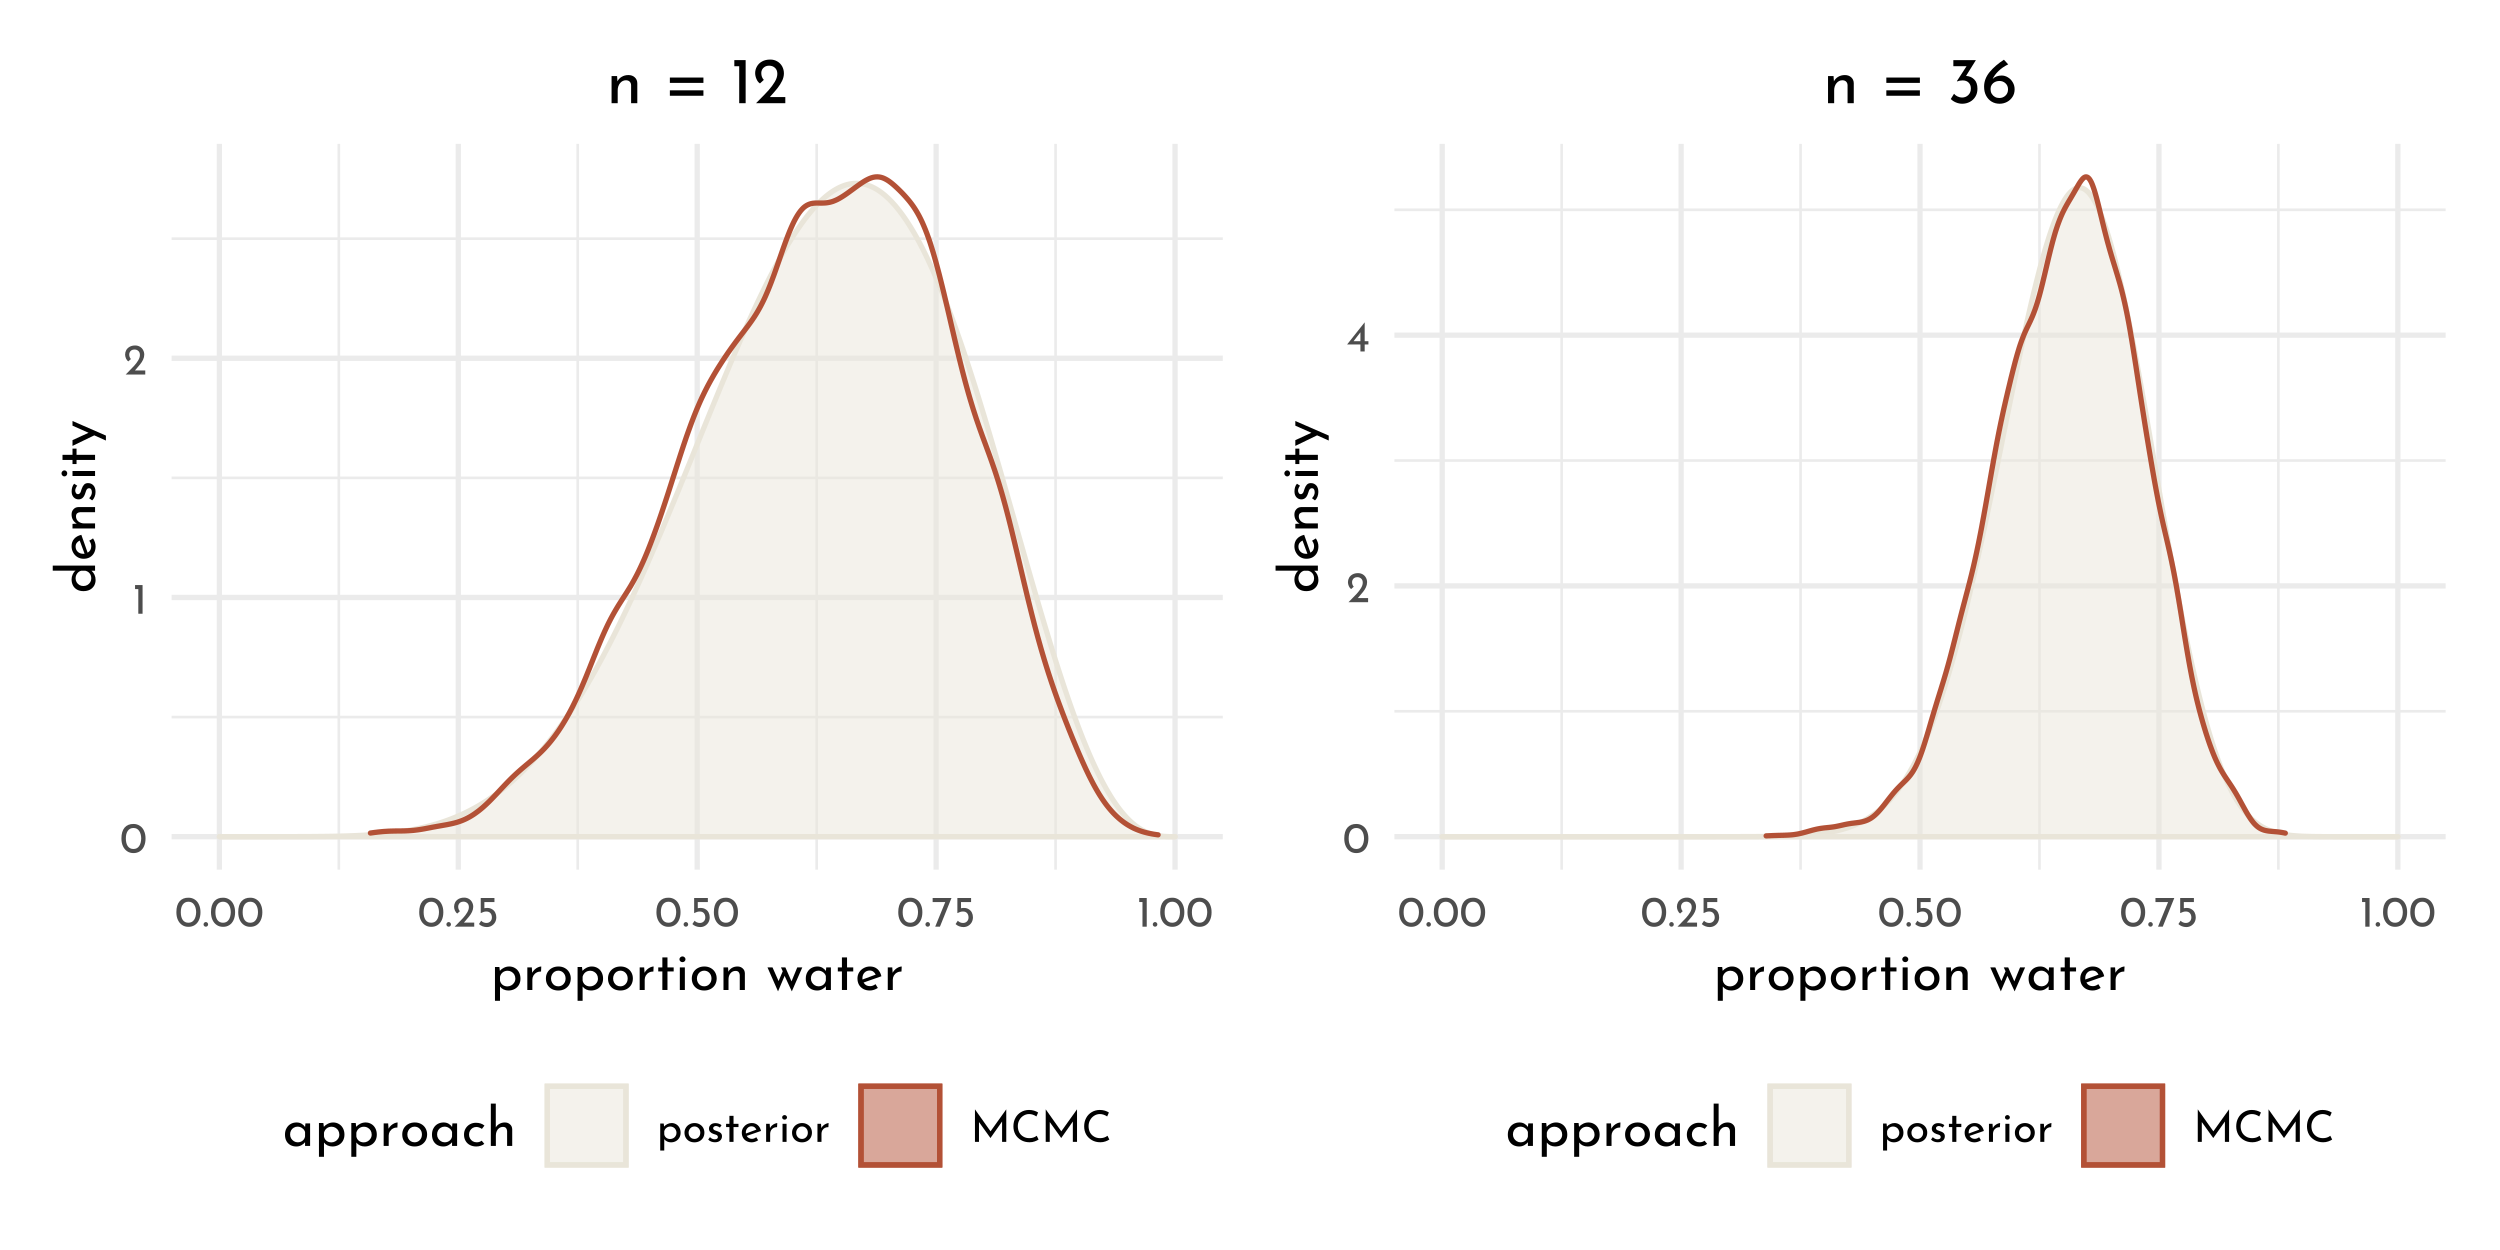 <?xml version="1.0" encoding="UTF-8"?>
<svg xmlns="http://www.w3.org/2000/svg" xmlns:xlink="http://www.w3.org/1999/xlink" width="504pt" height="252pt" viewBox="0 0 504 252" version="1.1">
<defs>
<g>
<symbol overflow="visible" id="glyph0-0">
<path style="stroke:none;" d=""/>
</symbol>
<symbol overflow="visible" id="glyph0-1">
<path style="stroke:none;" d="M 2.75 0.031 C 2.27 0.031 1.848 -0.086 1.484 -0.328 C 1.117 -0.566 0.832 -0.906 0.625 -1.344 C 0.414 -1.789 0.312 -2.316 0.312 -2.922 C 0.312 -3.879 0.523 -4.609 0.953 -5.109 C 1.391 -5.609 1.988 -5.852 2.75 -5.844 C 3.219 -5.844 3.633 -5.723 4 -5.484 C 4.375 -5.254 4.66 -4.914 4.859 -4.469 C 5.066 -4.031 5.172 -3.516 5.172 -2.922 C 5.172 -2.305 5.066 -1.773 4.859 -1.328 C 4.66 -0.891 4.375 -0.551 4 -0.312 C 3.633 -0.082 3.219 0.031 2.75 0.031 Z M 2.734 -0.797 C 3.234 -0.797 3.613 -0.988 3.875 -1.375 C 4.145 -1.758 4.285 -2.281 4.297 -2.938 C 4.285 -3.57 4.145 -4.078 3.875 -4.453 C 3.613 -4.836 3.234 -5.031 2.734 -5.031 C 2.242 -5.031 1.863 -4.836 1.594 -4.453 C 1.332 -4.078 1.203 -3.566 1.203 -2.922 C 1.203 -2.266 1.332 -1.742 1.594 -1.359 C 1.863 -0.984 2.242 -0.797 2.734 -0.797 Z M 2.734 -0.797 "/>
</symbol>
<symbol overflow="visible" id="glyph0-2">
<path style="stroke:none;" d="M 1.984 -5.781 L 1.984 0 L 1.125 0 L 1.125 -4.969 L 0.469 -4.969 L 0.469 -5.781 Z M 1.984 -5.781 "/>
</symbol>
<symbol overflow="visible" id="glyph0-3">
<path style="stroke:none;" d="M 4.422 -0.828 L 4.422 0 L 0.469 0 L 0.766 -0.297 C 1.359 -0.891 1.82 -1.367 2.156 -1.734 C 2.5 -2.109 2.781 -2.484 3 -2.859 C 3.227 -3.242 3.344 -3.602 3.344 -3.938 C 3.344 -4.301 3.234 -4.578 3.016 -4.766 C 2.805 -4.953 2.551 -5.047 2.25 -5.047 C 2.008 -5.047 1.805 -4.992 1.641 -4.891 C 1.484 -4.785 1.367 -4.656 1.297 -4.5 C 1.223 -4.352 1.188 -4.207 1.188 -4.062 C 1.188 -3.688 1.301 -3.375 1.531 -3.125 L 1.016 -2.656 C 0.816 -2.77 0.656 -2.969 0.531 -3.25 C 0.414 -3.531 0.359 -3.789 0.359 -4.031 C 0.359 -4.352 0.438 -4.656 0.594 -4.938 C 0.758 -5.219 0.992 -5.441 1.297 -5.609 C 1.609 -5.773 1.973 -5.859 2.391 -5.859 C 2.742 -5.859 3.062 -5.773 3.344 -5.609 C 3.625 -5.441 3.836 -5.219 3.984 -4.938 C 4.141 -4.656 4.219 -4.348 4.219 -4.016 C 4.219 -3.68 4.141 -3.344 3.984 -3 C 3.828 -2.664 3.629 -2.352 3.391 -2.062 C 3.16 -1.77 2.852 -1.406 2.469 -0.969 L 2.344 -0.828 Z M 4.422 -0.828 "/>
</symbol>
<symbol overflow="visible" id="glyph0-4">
<path style="stroke:none;" d="M 0.297 -0.469 C 0.297 -0.594 0.344 -0.703 0.438 -0.797 C 0.531 -0.891 0.641 -0.938 0.766 -0.938 C 0.879 -0.938 0.984 -0.891 1.078 -0.797 C 1.172 -0.703 1.219 -0.594 1.219 -0.469 C 1.219 -0.332 1.172 -0.219 1.078 -0.125 C 0.984 -0.039 0.879 0 0.766 0 C 0.641 0 0.531 -0.039 0.438 -0.125 C 0.344 -0.219 0.297 -0.332 0.297 -0.469 Z M 0.297 -0.469 "/>
</symbol>
<symbol overflow="visible" id="glyph0-5">
<path style="stroke:none;" d="M 2.266 -3.781 C 2.641 -3.781 2.961 -3.691 3.234 -3.516 C 3.516 -3.348 3.723 -3.125 3.859 -2.844 C 4.004 -2.562 4.078 -2.242 4.078 -1.891 C 4.078 -1.523 3.992 -1.191 3.828 -0.891 C 3.66 -0.598 3.43 -0.363 3.141 -0.188 C 2.848 -0.008 2.52 0.078 2.156 0.078 C 1.852 0.078 1.555 0.02 1.266 -0.094 C 0.984 -0.207 0.754 -0.352 0.578 -0.531 L 1.031 -1.203 C 1.145 -1.066 1.297 -0.957 1.484 -0.875 C 1.68 -0.789 1.879 -0.75 2.078 -0.75 C 2.398 -0.75 2.664 -0.852 2.875 -1.062 C 3.082 -1.27 3.188 -1.535 3.188 -1.859 C 3.188 -2.223 3.086 -2.516 2.891 -2.734 C 2.703 -2.953 2.426 -3.062 2.062 -3.062 C 1.863 -3.062 1.676 -3.031 1.5 -2.969 C 1.32 -2.914 1.133 -2.836 0.938 -2.734 L 0.938 -5.781 L 3.703 -5.781 L 3.703 -4.969 L 1.672 -4.969 L 1.672 -3.719 C 1.859 -3.758 2.055 -3.781 2.266 -3.781 Z M 2.266 -3.781 "/>
</symbol>
<symbol overflow="visible" id="glyph0-6">
<path style="stroke:none;" d="M 4.062 -5.781 L 1.734 0 L 0.781 0 L 2.812 -4.969 L 0.266 -4.969 L 0.266 -5.781 Z M 4.062 -5.781 "/>
</symbol>
<symbol overflow="visible" id="glyph0-7">
<path style="stroke:none;" d="M 3.016 -3.797 C 3.359 -3.797 3.664 -3.711 3.938 -3.547 C 4.219 -3.379 4.438 -3.145 4.594 -2.844 C 4.75 -2.551 4.828 -2.211 4.828 -1.828 C 4.828 -1.453 4.738 -1.117 4.562 -0.828 C 4.395 -0.535 4.16 -0.305 3.859 -0.141 C 3.566 0.016 3.238 0.094 2.875 0.094 C 2.602 0.094 2.348 0.035 2.109 -0.078 C 1.867 -0.191 1.676 -0.348 1.531 -0.547 L 1.531 1.75 L 0.719 1.75 L 0.719 -3.703 L 1.422 -3.703 L 1.5 -3.094 C 1.688 -3.301 1.91 -3.469 2.172 -3.594 C 2.43 -3.727 2.711 -3.797 3.016 -3.797 Z M 2.703 -0.578 C 2.93 -0.578 3.145 -0.629 3.344 -0.734 C 3.539 -0.836 3.695 -0.984 3.812 -1.172 C 3.938 -1.367 4 -1.586 4 -1.828 C 4 -2.066 3.941 -2.281 3.828 -2.469 C 3.723 -2.664 3.578 -2.816 3.391 -2.922 C 3.203 -3.035 2.992 -3.094 2.766 -3.094 C 2.453 -3.094 2.188 -3.004 1.969 -2.828 C 1.75 -2.66 1.602 -2.43 1.531 -2.141 L 1.531 -1.531 C 1.57 -1.25 1.703 -1.02 1.922 -0.844 C 2.148 -0.664 2.41 -0.578 2.703 -0.578 Z M 2.703 -0.578 "/>
</symbol>
<symbol overflow="visible" id="glyph0-8">
<path style="stroke:none;" d="M 0.391 -1.859 C 0.391 -2.211 0.477 -2.535 0.656 -2.828 C 0.832 -3.129 1.07 -3.363 1.375 -3.531 C 1.688 -3.707 2.035 -3.797 2.422 -3.797 C 2.805 -3.797 3.148 -3.707 3.453 -3.531 C 3.754 -3.363 3.988 -3.133 4.156 -2.844 C 4.32 -2.551 4.406 -2.223 4.406 -1.859 C 4.406 -1.492 4.32 -1.16 4.156 -0.859 C 3.988 -0.566 3.75 -0.332 3.438 -0.156 C 3.133 0.008 2.789 0.094 2.406 0.094 C 2.02 0.094 1.676 0.016 1.375 -0.141 C 1.07 -0.305 0.832 -0.535 0.656 -0.828 C 0.477 -1.129 0.391 -1.473 0.391 -1.859 Z M 1.219 -1.844 C 1.219 -1.613 1.27 -1.398 1.375 -1.203 C 1.477 -1.016 1.617 -0.863 1.797 -0.75 C 1.973 -0.645 2.172 -0.594 2.391 -0.594 C 2.734 -0.594 3.016 -0.711 3.234 -0.953 C 3.461 -1.191 3.578 -1.488 3.578 -1.844 C 3.578 -2.207 3.461 -2.508 3.234 -2.75 C 3.016 -2.988 2.734 -3.109 2.391 -3.109 C 2.172 -3.109 1.973 -3.051 1.797 -2.938 C 1.617 -2.82 1.477 -2.664 1.375 -2.469 C 1.27 -2.281 1.219 -2.07 1.219 -1.844 Z M 1.219 -1.844 "/>
</symbol>
<symbol overflow="visible" id="glyph0-9">
<path style="stroke:none;" d="M 1.734 0.078 C 1.473 0.078 1.219 0.031 0.969 -0.062 C 0.727 -0.156 0.531 -0.289 0.375 -0.469 L 0.734 -0.953 C 0.879 -0.805 1.031 -0.695 1.188 -0.625 C 1.352 -0.551 1.516 -0.516 1.672 -0.516 C 1.867 -0.516 2.023 -0.551 2.141 -0.625 C 2.266 -0.695 2.328 -0.812 2.328 -0.969 C 2.328 -1.094 2.289 -1.191 2.219 -1.266 C 2.145 -1.348 2.055 -1.406 1.953 -1.438 C 1.859 -1.477 1.695 -1.531 1.469 -1.594 C 0.844 -1.801 0.531 -2.16 0.531 -2.672 C 0.531 -2.973 0.645 -3.234 0.875 -3.453 C 1.102 -3.672 1.422 -3.781 1.828 -3.781 C 2.078 -3.781 2.301 -3.742 2.5 -3.672 C 2.707 -3.609 2.895 -3.508 3.062 -3.375 L 2.734 -2.875 C 2.641 -2.969 2.52 -3.039 2.375 -3.094 C 2.227 -3.156 2.094 -3.191 1.969 -3.203 C 1.801 -3.203 1.66 -3.16 1.547 -3.078 C 1.43 -3.004 1.375 -2.898 1.375 -2.766 C 1.375 -2.648 1.41 -2.555 1.484 -2.484 C 1.555 -2.41 1.633 -2.359 1.719 -2.328 C 1.801 -2.297 1.961 -2.238 2.203 -2.156 C 2.504 -2.062 2.738 -1.938 2.906 -1.781 C 3.07 -1.625 3.156 -1.41 3.156 -1.141 C 3.156 -0.785 3.031 -0.492 2.781 -0.266 C 2.539 -0.035 2.191 0.078 1.734 0.078 Z M 1.734 0.078 "/>
</symbol>
<symbol overflow="visible" id="glyph0-10">
<path style="stroke:none;" d="M 1.891 -5.25 L 1.891 -3.641 L 2.891 -3.641 L 2.891 -2.984 L 1.891 -2.984 L 1.891 0 L 1.062 0 L 1.062 -2.984 L 0.391 -2.984 L 0.391 -3.641 L 1.062 -3.641 L 1.062 -5.25 Z M 1.891 -5.25 "/>
</symbol>
<symbol overflow="visible" id="glyph0-11">
<path style="stroke:none;" d="M 2.422 -0.609 C 2.723 -0.609 3.02 -0.719 3.312 -0.938 L 3.688 -0.328 C 3.488 -0.191 3.273 -0.086 3.047 -0.016 C 2.828 0.055 2.613 0.094 2.406 0.094 C 2 0.094 1.645 0.008 1.344 -0.156 C 1.039 -0.32 0.805 -0.551 0.641 -0.844 C 0.473 -1.145 0.391 -1.477 0.391 -1.844 C 0.391 -2.207 0.477 -2.535 0.656 -2.828 C 0.844 -3.117 1.086 -3.352 1.391 -3.531 C 1.703 -3.707 2.047 -3.797 2.422 -3.797 C 2.891 -3.797 3.285 -3.656 3.609 -3.375 C 3.93 -3.094 4.148 -2.703 4.266 -2.203 L 1.375 -1.203 C 1.488 -1.016 1.633 -0.867 1.812 -0.766 C 1.988 -0.66 2.191 -0.609 2.422 -0.609 Z M 2.359 -3.141 C 2.023 -3.141 1.75 -3.02 1.531 -2.781 C 1.312 -2.551 1.203 -2.254 1.203 -1.891 C 1.203 -1.805 1.207 -1.738 1.219 -1.688 L 3.328 -2.469 C 3.242 -2.664 3.117 -2.828 2.953 -2.953 C 2.797 -3.078 2.598 -3.141 2.359 -3.141 Z M 2.359 -3.141 "/>
</symbol>
<symbol overflow="visible" id="glyph0-12">
<path style="stroke:none;" d="M 1.5 -2.781 C 1.594 -2.977 1.723 -3.148 1.891 -3.297 C 2.066 -3.453 2.254 -3.57 2.453 -3.656 C 2.648 -3.738 2.82 -3.785 2.969 -3.797 L 2.922 -2.969 C 2.66 -2.977 2.422 -2.926 2.203 -2.812 C 1.992 -2.695 1.828 -2.535 1.703 -2.328 C 1.586 -2.117 1.531 -1.895 1.531 -1.656 L 1.531 0 L 0.719 0 L 0.719 -3.641 L 1.438 -3.641 Z M 1.5 -2.781 "/>
</symbol>
<symbol overflow="visible" id="glyph0-13">
<path style="stroke:none;" d="M 1.531 -3.641 L 1.531 0 L 0.719 0 L 0.719 -3.641 Z M 0.641 -4.938 C 0.641 -5.07 0.688 -5.18 0.781 -5.266 C 0.883 -5.359 1.004 -5.406 1.141 -5.406 C 1.266 -5.406 1.375 -5.359 1.469 -5.266 C 1.57 -5.18 1.625 -5.07 1.625 -4.938 C 1.625 -4.812 1.57 -4.703 1.469 -4.609 C 1.375 -4.523 1.266 -4.484 1.141 -4.484 C 1.004 -4.484 0.883 -4.523 0.781 -4.609 C 0.688 -4.703 0.641 -4.812 0.641 -4.938 Z M 0.641 -4.938 "/>
</symbol>
<symbol overflow="visible" id="glyph0-14">
<path style="stroke:none;" d="M 7.234 -6.562 L 7.234 0 L 6.391 0 L 6.391 -4.109 L 4.062 -0.797 L 4.031 -0.797 L 1.734 -4 L 1.734 0 L 0.922 0 L 0.922 -6.562 L 4.062 -2.125 Z M 7.234 -6.562 "/>
</symbol>
<symbol overflow="visible" id="glyph0-15">
<path style="stroke:none;" d="M 5.594 -0.469 C 5.383 -0.332 5.125 -0.207 4.812 -0.094 C 4.5 0.02 4.156 0.078 3.781 0.078 C 3.133 0.078 2.562 -0.066 2.062 -0.359 C 1.562 -0.648 1.176 -1.035 0.906 -1.516 C 0.645 -2.004 0.516 -2.539 0.516 -3.125 C 0.516 -3.758 0.648 -4.328 0.922 -4.828 C 1.191 -5.328 1.566 -5.719 2.047 -6 C 2.523 -6.289 3.066 -6.438 3.672 -6.438 C 4.023 -6.438 4.359 -6.391 4.672 -6.297 C 4.984 -6.203 5.258 -6.078 5.5 -5.922 L 5.156 -5.125 C 4.676 -5.445 4.188 -5.609 3.688 -5.609 C 3.281 -5.609 2.898 -5.5 2.547 -5.281 C 2.203 -5.07 1.926 -4.781 1.719 -4.406 C 1.508 -4.031 1.406 -3.617 1.406 -3.172 C 1.406 -2.711 1.5 -2.297 1.688 -1.922 C 1.883 -1.555 2.16 -1.27 2.516 -1.062 C 2.867 -0.852 3.273 -0.75 3.734 -0.75 C 4.305 -0.75 4.801 -0.91 5.219 -1.234 Z M 5.594 -0.469 "/>
</symbol>
<symbol overflow="visible" id="glyph0-16">
<path style="stroke:none;" d="M 4.406 -2.062 L 4.406 -1.406 L 3.656 -1.406 L 3.656 0 L 2.797 0 L 2.797 -1.406 L 0.109 -1.406 L 3.641 -5.859 L 3.656 -5.859 L 3.656 -2.062 Z M 2.797 -2.062 L 2.797 -3.859 L 1.406 -2.062 Z M 2.797 -2.062 "/>
</symbol>
<symbol overflow="visible" id="glyph1-0">
<path style="stroke:none;" d=""/>
</symbol>
<symbol overflow="visible" id="glyph1-1">
<path style="stroke:none;" d="M 3.766 -4.734 C 4.191 -4.734 4.578 -4.629 4.922 -4.422 C 5.266 -4.223 5.535 -3.938 5.734 -3.562 C 5.93 -3.195 6.031 -2.77 6.031 -2.281 C 6.031 -1.812 5.926 -1.395 5.719 -1.031 C 5.508 -0.664 5.219 -0.383 4.844 -0.188 C 4.469 0.008 4.051 0.109 3.594 0.109 C 3.258 0.109 2.941 0.039 2.641 -0.094 C 2.336 -0.238 2.094 -0.438 1.906 -0.688 L 1.906 2.188 L 0.891 2.188 L 0.891 -4.625 L 1.781 -4.625 L 1.875 -3.859 C 2.102 -4.117 2.379 -4.328 2.703 -4.484 C 3.035 -4.648 3.391 -4.734 3.766 -4.734 Z M 3.391 -0.719 C 3.672 -0.719 3.93 -0.785 4.172 -0.922 C 4.422 -1.055 4.617 -1.242 4.766 -1.484 C 4.922 -1.723 5 -1.988 5 -2.281 C 5 -2.582 4.93 -2.852 4.797 -3.094 C 4.66 -3.332 4.473 -3.52 4.234 -3.656 C 4.004 -3.801 3.742 -3.875 3.453 -3.875 C 3.066 -3.875 2.734 -3.766 2.453 -3.547 C 2.18 -3.328 2 -3.035 1.906 -2.672 L 1.906 -1.906 C 1.969 -1.562 2.133 -1.273 2.406 -1.047 C 2.688 -0.828 3.016 -0.719 3.391 -0.719 Z M 3.391 -0.719 "/>
</symbol>
<symbol overflow="visible" id="glyph1-2">
<path style="stroke:none;" d="M 1.875 -3.469 C 2 -3.719 2.164 -3.938 2.375 -4.125 C 2.594 -4.32 2.82 -4.473 3.062 -4.578 C 3.312 -4.68 3.523 -4.734 3.703 -4.734 L 3.656 -3.719 C 3.332 -3.727 3.035 -3.66 2.766 -3.516 C 2.492 -3.367 2.281 -3.164 2.125 -2.906 C 1.977 -2.645 1.906 -2.367 1.906 -2.078 L 1.906 0 L 0.891 0 L 0.891 -4.547 L 1.797 -4.547 Z M 1.875 -3.469 "/>
</symbol>
<symbol overflow="visible" id="glyph1-3">
<path style="stroke:none;" d="M 0.5 -2.328 C 0.5 -2.766 0.602 -3.172 0.812 -3.547 C 1.031 -3.922 1.332 -4.211 1.719 -4.422 C 2.102 -4.629 2.539 -4.734 3.031 -4.734 C 3.508 -4.734 3.938 -4.629 4.312 -4.422 C 4.695 -4.211 4.992 -3.922 5.203 -3.547 C 5.41 -3.18 5.516 -2.773 5.516 -2.328 C 5.516 -1.867 5.41 -1.453 5.203 -1.078 C 4.992 -0.711 4.695 -0.422 4.312 -0.203 C 3.926 0.004 3.488 0.109 3 0.109 C 2.52 0.109 2.086 0.008 1.703 -0.188 C 1.328 -0.395 1.031 -0.68 0.812 -1.047 C 0.602 -1.41 0.5 -1.836 0.5 -2.328 Z M 1.531 -2.312 C 1.531 -2.02 1.594 -1.754 1.719 -1.516 C 1.844 -1.273 2.016 -1.082 2.234 -0.938 C 2.461 -0.801 2.711 -0.734 2.984 -0.734 C 3.41 -0.734 3.766 -0.883 4.047 -1.188 C 4.328 -1.488 4.469 -1.863 4.469 -2.312 C 4.469 -2.758 4.328 -3.133 4.047 -3.438 C 3.766 -3.738 3.41 -3.891 2.984 -3.891 C 2.711 -3.891 2.461 -3.816 2.234 -3.672 C 2.016 -3.535 1.844 -3.344 1.719 -3.094 C 1.594 -2.852 1.531 -2.594 1.531 -2.312 Z M 1.531 -2.312 "/>
</symbol>
<symbol overflow="visible" id="glyph1-4">
<path style="stroke:none;" d="M 2.359 -6.562 L 2.359 -4.547 L 3.609 -4.547 L 3.609 -3.734 L 2.359 -3.734 L 2.359 0 L 1.328 0 L 1.328 -3.734 L 0.5 -3.734 L 0.5 -4.547 L 1.328 -4.547 L 1.328 -6.562 Z M 2.359 -6.562 "/>
</symbol>
<symbol overflow="visible" id="glyph1-5">
<path style="stroke:none;" d="M 1.906 -4.547 L 1.906 0 L 0.891 0 L 0.891 -4.547 Z M 0.812 -6.188 C 0.812 -6.344 0.875 -6.477 1 -6.594 C 1.125 -6.707 1.266 -6.766 1.422 -6.766 C 1.586 -6.766 1.727 -6.707 1.844 -6.594 C 1.969 -6.477 2.031 -6.344 2.031 -6.188 C 2.031 -6.02 1.969 -5.879 1.844 -5.766 C 1.727 -5.66 1.586 -5.609 1.422 -5.609 C 1.266 -5.609 1.125 -5.66 1 -5.766 C 0.875 -5.879 0.812 -6.02 0.812 -6.188 Z M 0.812 -6.188 "/>
</symbol>
<symbol overflow="visible" id="glyph1-6">
<path style="stroke:none;" d="M 3.719 -4.734 C 4.145 -4.734 4.492 -4.602 4.766 -4.344 C 5.047 -4.094 5.191 -3.766 5.203 -3.359 L 5.203 0 L 4.172 0 L 4.172 -3.016 C 4.148 -3.273 4.07 -3.477 3.938 -3.625 C 3.801 -3.77 3.594 -3.844 3.312 -3.844 C 2.906 -3.844 2.566 -3.68 2.297 -3.359 C 2.035 -3.035 1.906 -2.629 1.906 -2.141 L 1.906 0 L 0.891 0 L 0.891 -4.547 L 1.812 -4.547 L 1.875 -3.672 C 2.039 -4.004 2.285 -4.266 2.609 -4.453 C 2.93 -4.641 3.301 -4.734 3.719 -4.734 Z M 3.719 -4.734 "/>
</symbol>
<symbol overflow="visible" id="glyph1-7">
<path style="stroke:none;" d=""/>
</symbol>
<symbol overflow="visible" id="glyph1-8">
<path style="stroke:none;" d="M 7.219 -4.547 L 5.109 0.281 L 3.656 -2.844 L 2.328 0.281 L 0.203 -4.547 L 1.219 -4.547 L 2.438 -1.797 L 3.281 -3.766 L 2.922 -4.547 L 3.812 -4.547 L 5.047 -1.734 L 6.203 -4.547 Z M 7.219 -4.547 "/>
</symbol>
<symbol overflow="visible" id="glyph1-9">
<path style="stroke:none;" d="M 5.562 -4.547 L 5.562 0 L 4.547 0 L 4.547 -0.75 C 4.379 -0.531 4.141 -0.332 3.828 -0.156 C 3.523 0.02 3.18 0.109 2.797 0.109 C 2.359 0.109 1.961 0.016 1.609 -0.172 C 1.266 -0.359 0.992 -0.629 0.797 -0.984 C 0.598 -1.348 0.5 -1.781 0.5 -2.281 C 0.5 -2.781 0.602 -3.211 0.812 -3.578 C 1.02 -3.953 1.301 -4.238 1.656 -4.438 C 2.008 -4.633 2.406 -4.734 2.844 -4.734 C 3.227 -4.734 3.562 -4.648 3.844 -4.484 C 4.133 -4.316 4.367 -4.098 4.547 -3.828 L 4.625 -4.547 Z M 3.062 -0.734 C 3.438 -0.734 3.758 -0.836 4.031 -1.047 C 4.301 -1.254 4.473 -1.539 4.547 -1.906 L 4.547 -2.812 C 4.453 -3.125 4.266 -3.379 3.984 -3.578 C 3.711 -3.785 3.395 -3.891 3.031 -3.891 C 2.758 -3.891 2.508 -3.82 2.281 -3.688 C 2.051 -3.562 1.867 -3.379 1.734 -3.141 C 1.598 -2.898 1.531 -2.629 1.531 -2.328 C 1.531 -2.035 1.598 -1.77 1.734 -1.531 C 1.879 -1.289 2.066 -1.098 2.297 -0.953 C 2.535 -0.805 2.789 -0.734 3.062 -0.734 Z M 3.062 -0.734 "/>
</symbol>
<symbol overflow="visible" id="glyph1-10">
<path style="stroke:none;" d="M 3.031 -0.766 C 3.406 -0.766 3.773 -0.898 4.141 -1.172 L 4.609 -0.406 C 4.367 -0.25 4.109 -0.125 3.828 -0.031 C 3.547 0.062 3.27 0.109 3 0.109 C 2.5 0.109 2.055 0.004 1.672 -0.203 C 1.297 -0.41 1.004 -0.695 0.797 -1.062 C 0.598 -1.426 0.5 -1.844 0.5 -2.312 C 0.5 -2.758 0.609 -3.164 0.828 -3.531 C 1.055 -3.906 1.363 -4.195 1.75 -4.406 C 2.133 -4.625 2.562 -4.734 3.031 -4.734 C 3.625 -4.734 4.117 -4.562 4.516 -4.219 C 4.91 -3.875 5.18 -3.391 5.328 -2.766 L 1.734 -1.5 C 1.859 -1.27 2.031 -1.086 2.25 -0.953 C 2.477 -0.828 2.738 -0.766 3.031 -0.766 Z M 2.953 -3.922 C 2.535 -3.922 2.188 -3.773 1.906 -3.484 C 1.633 -3.191 1.5 -2.816 1.5 -2.359 C 1.5 -2.254 1.504 -2.172 1.516 -2.109 L 4.172 -3.094 C 4.055 -3.344 3.898 -3.539 3.703 -3.688 C 3.504 -3.844 3.254 -3.922 2.953 -3.922 Z M 2.953 -3.922 "/>
</symbol>
<symbol overflow="visible" id="glyph1-11">
<path style="stroke:none;" d="M 4.594 -0.422 C 4.383 -0.254 4.141 -0.125 3.859 -0.031 C 3.578 0.062 3.285 0.109 2.984 0.109 C 2.492 0.109 2.062 0.008 1.688 -0.188 C 1.312 -0.383 1.02 -0.664 0.812 -1.031 C 0.602 -1.395 0.5 -1.812 0.5 -2.281 C 0.5 -2.75 0.609 -3.164 0.828 -3.531 C 1.047 -3.895 1.336 -4.176 1.703 -4.375 C 2.066 -4.57 2.461 -4.672 2.891 -4.672 C 3.586 -4.672 4.164 -4.484 4.625 -4.109 L 4.109 -3.438 C 3.961 -3.539 3.789 -3.629 3.594 -3.703 C 3.406 -3.785 3.203 -3.828 2.984 -3.828 C 2.711 -3.828 2.461 -3.758 2.234 -3.625 C 2.016 -3.488 1.836 -3.301 1.703 -3.062 C 1.578 -2.832 1.516 -2.57 1.516 -2.281 C 1.516 -2 1.582 -1.738 1.719 -1.5 C 1.852 -1.27 2.035 -1.082 2.266 -0.938 C 2.504 -0.801 2.773 -0.734 3.078 -0.734 C 3.453 -0.734 3.781 -0.844 4.062 -1.062 Z M 4.594 -0.422 "/>
</symbol>
<symbol overflow="visible" id="glyph1-12">
<path style="stroke:none;" d="M 3.719 -4.734 C 4.145 -4.734 4.492 -4.602 4.766 -4.344 C 5.047 -4.094 5.191 -3.766 5.203 -3.359 L 5.203 0 L 4.172 0 L 4.172 -3.016 C 4.148 -3.273 4.07 -3.477 3.938 -3.625 C 3.801 -3.77 3.594 -3.844 3.312 -3.844 C 3.051 -3.844 2.812 -3.77 2.594 -3.625 C 2.383 -3.477 2.219 -3.273 2.094 -3.016 C 1.969 -2.754 1.906 -2.461 1.906 -2.141 L 1.906 0 L 0.891 0 L 0.891 -8.531 L 1.891 -8.531 L 1.891 -3.734 C 2.055 -4.035 2.301 -4.273 2.625 -4.453 C 2.945 -4.641 3.312 -4.734 3.719 -4.734 Z M 3.719 -4.734 "/>
</symbol>
<symbol overflow="visible" id="glyph2-0">
<path style="stroke:none;" d=""/>
</symbol>
<symbol overflow="visible" id="glyph2-1">
<path style="stroke:none;" d="M -8.531 -5.641 L 0 -5.641 L 0 -4.609 L -0.719 -4.609 C -0.457 -4.391 -0.254 -4.117 -0.109 -3.797 C 0.035 -3.484 0.109 -3.133 0.109 -2.75 C 0.109 -2.32 0.008 -1.938 -0.188 -1.594 C -0.395 -1.25 -0.68 -0.977 -1.047 -0.781 C -1.422 -0.594 -1.852 -0.5 -2.344 -0.5 C -2.832 -0.5 -3.258 -0.598 -3.625 -0.797 C -3.988 -1.004 -4.266 -1.285 -4.453 -1.641 C -4.641 -2.004 -4.734 -2.414 -4.734 -2.875 C -4.734 -3.219 -4.66 -3.547 -4.516 -3.859 C -4.379 -4.18 -4.188 -4.438 -3.938 -4.625 L -8.531 -4.625 Z M -0.766 -3.062 C -0.766 -3.457 -0.867 -3.789 -1.078 -4.062 C -1.297 -4.344 -1.586 -4.523 -1.953 -4.609 L -2.812 -4.609 C -3.133 -4.523 -3.398 -4.336 -3.609 -4.047 C -3.816 -3.766 -3.922 -3.438 -3.922 -3.062 C -3.922 -2.789 -3.852 -2.535 -3.719 -2.297 C -3.582 -2.066 -3.395 -1.879 -3.156 -1.734 C -2.926 -1.598 -2.66 -1.531 -2.359 -1.531 C -2.055 -1.531 -1.785 -1.598 -1.547 -1.734 C -1.305 -1.879 -1.113 -2.066 -0.969 -2.297 C -0.832 -2.535 -0.766 -2.789 -0.766 -3.062 Z M -0.766 -3.062 "/>
</symbol>
<symbol overflow="visible" id="glyph2-2">
<path style="stroke:none;" d="M -0.766 -3.031 C -0.766 -3.406 -0.898 -3.773 -1.172 -4.141 L -0.406 -4.609 C -0.25 -4.367 -0.125 -4.109 -0.031 -3.828 C 0.062 -3.547 0.109 -3.27 0.109 -3 C 0.109 -2.5 0.004 -2.055 -0.203 -1.672 C -0.41 -1.297 -0.695 -1.004 -1.062 -0.797 C -1.426 -0.598 -1.844 -0.5 -2.312 -0.5 C -2.758 -0.5 -3.164 -0.609 -3.531 -0.828 C -3.906 -1.055 -4.195 -1.363 -4.406 -1.75 C -4.625 -2.133 -4.734 -2.562 -4.734 -3.031 C -4.734 -3.625 -4.562 -4.117 -4.219 -4.516 C -3.875 -4.91 -3.391 -5.18 -2.766 -5.328 L -1.5 -1.734 C -1.27 -1.859 -1.086 -2.031 -0.953 -2.25 C -0.828 -2.477 -0.766 -2.738 -0.766 -3.031 Z M -3.922 -2.953 C -3.922 -2.535 -3.773 -2.188 -3.484 -1.906 C -3.191 -1.633 -2.816 -1.5 -2.359 -1.5 C -2.254 -1.5 -2.172 -1.504 -2.109 -1.516 L -3.094 -4.172 C -3.344 -4.055 -3.539 -3.898 -3.688 -3.703 C -3.844 -3.504 -3.922 -3.254 -3.922 -2.953 Z M -3.922 -2.953 "/>
</symbol>
<symbol overflow="visible" id="glyph2-3">
<path style="stroke:none;" d="M -4.734 -3.719 C -4.734 -4.145 -4.602 -4.492 -4.344 -4.766 C -4.094 -5.047 -3.766 -5.191 -3.359 -5.203 L 0 -5.203 L 0 -4.172 L -3.016 -4.172 C -3.273 -4.148 -3.477 -4.07 -3.625 -3.938 C -3.77 -3.801 -3.844 -3.594 -3.844 -3.312 C -3.844 -2.906 -3.68 -2.566 -3.359 -2.297 C -3.035 -2.035 -2.629 -1.906 -2.141 -1.906 L 0 -1.906 L 0 -0.891 L -4.547 -0.891 L -4.547 -1.812 L -3.672 -1.875 C -4.004 -2.039 -4.266 -2.285 -4.453 -2.609 C -4.641 -2.93 -4.734 -3.301 -4.734 -3.719 Z M -4.734 -3.719 "/>
</symbol>
<symbol overflow="visible" id="glyph2-4">
<path style="stroke:none;" d="M 0.094 -2.172 C 0.094 -1.836 0.035 -1.52 -0.078 -1.219 C -0.191 -0.914 -0.363 -0.664 -0.594 -0.469 L -1.188 -0.906 C -1.008 -1.094 -0.875 -1.285 -0.781 -1.484 C -0.688 -1.691 -0.641 -1.895 -0.641 -2.094 C -0.641 -2.332 -0.688 -2.531 -0.781 -2.688 C -0.875 -2.844 -1.02 -2.922 -1.219 -2.922 C -1.375 -2.922 -1.5 -2.867 -1.594 -2.766 C -1.688 -2.672 -1.754 -2.562 -1.797 -2.438 C -1.848 -2.32 -1.914 -2.125 -2 -1.844 C -2.25 -1.062 -2.691 -0.672 -3.328 -0.672 C -3.711 -0.672 -4.039 -0.812 -4.312 -1.094 C -4.582 -1.375 -4.719 -1.77 -4.719 -2.281 C -4.719 -2.602 -4.676 -2.891 -4.594 -3.141 C -4.52 -3.391 -4.395 -3.617 -4.219 -3.828 L -3.594 -3.422 C -3.707 -3.305 -3.801 -3.156 -3.875 -2.969 C -3.957 -2.789 -4 -2.625 -4 -2.469 C -4 -2.258 -3.945 -2.082 -3.844 -1.938 C -3.75 -1.789 -3.617 -1.719 -3.453 -1.719 C -3.316 -1.719 -3.203 -1.766 -3.109 -1.859 C -3.016 -1.953 -2.945 -2.051 -2.906 -2.156 C -2.863 -2.258 -2.797 -2.461 -2.703 -2.766 C -2.578 -3.141 -2.414 -3.43 -2.219 -3.641 C -2.02 -3.848 -1.754 -3.953 -1.422 -3.953 C -0.984 -3.953 -0.617 -3.797 -0.328 -3.484 C -0.047 -3.18 0.094 -2.742 0.094 -2.172 Z M 0.094 -2.172 "/>
</symbol>
<symbol overflow="visible" id="glyph2-5">
<path style="stroke:none;" d="M -4.547 -1.906 L 0 -1.906 L 0 -0.891 L -4.547 -0.891 Z M -6.188 -0.812 C -6.344 -0.812 -6.477 -0.875 -6.594 -1 C -6.707 -1.125 -6.766 -1.266 -6.766 -1.422 C -6.766 -1.586 -6.707 -1.727 -6.594 -1.844 C -6.477 -1.969 -6.344 -2.031 -6.188 -2.031 C -6.02 -2.031 -5.879 -1.969 -5.766 -1.844 C -5.66 -1.727 -5.609 -1.586 -5.609 -1.422 C -5.609 -1.266 -5.66 -1.125 -5.766 -1 C -5.879 -0.875 -6.02 -0.812 -6.188 -0.812 Z M -6.188 -0.812 "/>
</symbol>
<symbol overflow="visible" id="glyph2-6">
<path style="stroke:none;" d="M -6.562 -2.359 L -4.547 -2.359 L -4.547 -3.609 L -3.734 -3.609 L -3.734 -2.359 L 0 -2.359 L 0 -1.328 L -3.734 -1.328 L -3.734 -0.5 L -4.547 -0.5 L -4.547 -1.328 L -6.562 -1.328 Z M -6.562 -2.359 "/>
</symbol>
<symbol overflow="visible" id="glyph2-7">
<path style="stroke:none;" d="M -4.547 -5.219 L 2.188 -2.281 L 2.188 -1.281 L -0.156 -2.328 L -4.547 -0.203 L -4.547 -1.359 L -1.312 -2.844 L -4.547 -4.281 Z M -4.547 -5.219 "/>
</symbol>
<symbol overflow="visible" id="glyph3-0">
<path style="stroke:none;" d=""/>
</symbol>
<symbol overflow="visible" id="glyph3-1">
<path style="stroke:none;" d="M 4.469 -5.672 C 4.977 -5.672 5.398 -5.52 5.734 -5.219 C 6.066 -4.914 6.238 -4.523 6.25 -4.047 L 6.25 0 L 5 0 L 5 -3.625 C 4.988 -3.926 4.895 -4.164 4.719 -4.344 C 4.551 -4.52 4.301 -4.613 3.969 -4.625 C 3.488 -4.625 3.086 -4.426 2.766 -4.031 C 2.453 -3.645 2.297 -3.156 2.297 -2.562 L 2.297 0 L 1.062 0 L 1.062 -5.469 L 2.172 -5.469 L 2.25 -4.406 C 2.445 -4.801 2.738 -5.109 3.125 -5.328 C 3.508 -5.555 3.957 -5.672 4.469 -5.672 Z M 4.469 -5.672 "/>
</symbol>
<symbol overflow="visible" id="glyph3-2">
<path style="stroke:none;" d=""/>
</symbol>
<symbol overflow="visible" id="glyph3-3">
<path style="stroke:none;" d="M 8.109 -5.172 L 8.109 -4.094 L 1.344 -4.094 L 1.344 -5.172 Z M 8.109 -2.594 L 8.109 -1.5 L 1.344 -1.5 L 1.344 -2.594 Z M 8.109 -2.594 "/>
</symbol>
<symbol overflow="visible" id="glyph3-4">
<path style="stroke:none;" d="M 2.984 -8.688 L 2.984 0 L 1.688 0 L 1.688 -7.453 L 0.703 -7.453 L 0.703 -8.688 Z M 2.984 -8.688 "/>
</symbol>
<symbol overflow="visible" id="glyph3-5">
<path style="stroke:none;" d="M 6.625 -1.234 L 6.625 0 L 0.719 0 L 1.156 -0.438 C 2.051 -1.332 2.75 -2.055 3.25 -2.609 C 3.75 -3.172 4.164 -3.734 4.5 -4.297 C 4.844 -4.867 5.016 -5.41 5.016 -5.922 C 5.016 -6.453 4.852 -6.859 4.531 -7.141 C 4.219 -7.422 3.832 -7.562 3.375 -7.562 C 3.02 -7.562 2.719 -7.484 2.469 -7.328 C 2.227 -7.18 2.051 -6.992 1.938 -6.766 C 1.832 -6.547 1.781 -6.32 1.781 -6.094 C 1.781 -5.52 1.953 -5.055 2.297 -4.703 L 1.516 -3.984 C 1.223 -4.16 0.988 -4.457 0.812 -4.875 C 0.633 -5.289 0.547 -5.688 0.547 -6.062 C 0.547 -6.539 0.664 -6.988 0.906 -7.406 C 1.145 -7.832 1.492 -8.172 1.953 -8.422 C 2.41 -8.672 2.957 -8.797 3.594 -8.797 C 4.125 -8.797 4.598 -8.672 5.016 -8.422 C 5.441 -8.172 5.77 -7.832 6 -7.406 C 6.227 -6.977 6.344 -6.516 6.344 -6.016 C 6.344 -5.516 6.223 -5.016 5.984 -4.516 C 5.742 -4.016 5.445 -3.539 5.094 -3.094 C 4.75 -2.656 4.285 -2.113 3.703 -1.469 L 3.516 -1.234 Z M 6.625 -1.234 "/>
</symbol>
<symbol overflow="visible" id="glyph3-6">
<path style="stroke:none;" d="M 3.781 -5.5 C 4.445 -5.457 4.992 -5.223 5.422 -4.797 C 5.859 -4.379 6.078 -3.742 6.078 -2.891 C 6.078 -2.297 5.938 -1.77 5.656 -1.312 C 5.383 -0.863 5.016 -0.516 4.547 -0.266 C 4.078 -0.016 3.562 0.109 3 0.109 C 2.582 0.109 2.16 0.02 1.734 -0.156 C 1.316 -0.332 0.973 -0.562 0.703 -0.844 L 1.359 -1.906 C 1.523 -1.688 1.758 -1.504 2.062 -1.359 C 2.363 -1.211 2.664 -1.141 2.969 -1.141 C 3.469 -1.141 3.891 -1.305 4.234 -1.641 C 4.578 -1.973 4.75 -2.414 4.75 -2.969 C 4.75 -3.457 4.602 -3.848 4.312 -4.141 C 4.02 -4.441 3.617 -4.594 3.109 -4.594 C 2.711 -4.594 2.336 -4.523 1.984 -4.391 L 1.938 -4.453 L 3.875 -7.453 L 1.219 -7.453 L 1.219 -8.688 L 5.766 -8.688 Z M 3.781 -5.5 "/>
</symbol>
<symbol overflow="visible" id="glyph3-7">
<path style="stroke:none;" d="M 4.047 -5.578 C 4.492 -5.578 4.914 -5.453 5.312 -5.203 C 5.719 -4.961 6.039 -4.629 6.281 -4.203 C 6.531 -3.785 6.656 -3.316 6.656 -2.797 C 6.656 -2.223 6.516 -1.719 6.234 -1.281 C 5.953 -0.844 5.578 -0.5 5.109 -0.25 C 4.641 -0.008 4.145 0.109 3.625 0.109 C 3.031 0.109 2.5 -0.031 2.031 -0.312 C 1.562 -0.594 1.188 -0.992 0.906 -1.516 C 0.633 -2.035 0.5 -2.645 0.5 -3.344 C 0.5 -4.383 0.867 -5.359 1.609 -6.266 C 2.359 -7.172 3.32 -8.004 4.5 -8.766 L 5.359 -7.828 C 4.578 -7.441 3.922 -6.988 3.391 -6.469 C 2.859 -5.957 2.473 -5.43 2.234 -4.891 C 2.691 -5.348 3.297 -5.578 4.047 -5.578 Z M 3.562 -1.047 C 4.062 -1.047 4.477 -1.207 4.812 -1.531 C 5.156 -1.852 5.328 -2.273 5.328 -2.797 C 5.328 -3.297 5.156 -3.703 4.812 -4.016 C 4.477 -4.328 4.062 -4.484 3.562 -4.484 C 3.25 -4.484 2.957 -4.414 2.688 -4.281 C 2.414 -4.145 2.203 -3.957 2.047 -3.719 C 1.891 -3.488 1.812 -3.238 1.812 -2.969 L 1.812 -2.734 C 1.812 -2.43 1.891 -2.148 2.047 -1.891 C 2.203 -1.629 2.414 -1.422 2.688 -1.266 C 2.957 -1.117 3.25 -1.047 3.562 -1.047 Z M 3.562 -1.047 "/>
</symbol>
</g>
<clipPath id="clip1">
  <path d="M 34.594 144 L 246.52 144 L 246.52 145 L 34.594 145 Z M 34.594 144 "/>
</clipPath>
<clipPath id="clip2">
  <path d="M 34.594 96 L 246.52 96 L 246.52 97 L 34.594 97 Z M 34.594 96 "/>
</clipPath>
<clipPath id="clip3">
  <path d="M 34.594 47 L 246.52 47 L 246.52 49 L 34.594 49 Z M 34.594 47 "/>
</clipPath>
<clipPath id="clip4">
  <path d="M 68 29.004 L 69 29.004 L 69 175.32 L 68 175.32 Z M 68 29.004 "/>
</clipPath>
<clipPath id="clip5">
  <path d="M 116 29.004 L 117 29.004 L 117 175.32 L 116 175.32 Z M 116 29.004 "/>
</clipPath>
<clipPath id="clip6">
  <path d="M 164 29.004 L 165 29.004 L 165 175.32 L 164 175.32 Z M 164 29.004 "/>
</clipPath>
<clipPath id="clip7">
  <path d="M 212 29.004 L 214 29.004 L 214 175.32 L 212 175.32 Z M 212 29.004 "/>
</clipPath>
<clipPath id="clip8">
  <path d="M 34.594 168 L 246.52 168 L 246.52 170 L 34.594 170 Z M 34.594 168 "/>
</clipPath>
<clipPath id="clip9">
  <path d="M 34.594 119 L 246.52 119 L 246.52 121 L 34.594 121 Z M 34.594 119 "/>
</clipPath>
<clipPath id="clip10">
  <path d="M 34.594 71 L 246.52 71 L 246.52 73 L 34.594 73 Z M 34.594 71 "/>
</clipPath>
<clipPath id="clip11">
  <path d="M 43 29.004 L 45 29.004 L 45 175.32 L 43 175.32 Z M 43 29.004 "/>
</clipPath>
<clipPath id="clip12">
  <path d="M 91 29.004 L 93 29.004 L 93 175.32 L 91 175.32 Z M 91 29.004 "/>
</clipPath>
<clipPath id="clip13">
  <path d="M 140 29.004 L 142 29.004 L 142 175.32 L 140 175.32 Z M 140 29.004 "/>
</clipPath>
<clipPath id="clip14">
  <path d="M 188 29.004 L 190 29.004 L 190 175.32 L 188 175.32 Z M 188 29.004 "/>
</clipPath>
<clipPath id="clip15">
  <path d="M 236 29.004 L 238 29.004 L 238 175.32 L 236 175.32 Z M 236 29.004 "/>
</clipPath>
<clipPath id="clip16">
  <path d="M 281.113 143 L 493.039 143 L 493.039 144 L 281.113 144 Z M 281.113 143 "/>
</clipPath>
<clipPath id="clip17">
  <path d="M 281.113 92 L 493.039 92 L 493.039 94 L 281.113 94 Z M 281.113 92 "/>
</clipPath>
<clipPath id="clip18">
  <path d="M 281.113 42 L 493.039 42 L 493.039 43 L 281.113 43 Z M 281.113 42 "/>
</clipPath>
<clipPath id="clip19">
  <path d="M 314 29.004 L 316 29.004 L 316 175.32 L 314 175.32 Z M 314 29.004 "/>
</clipPath>
<clipPath id="clip20">
  <path d="M 362 29.004 L 364 29.004 L 364 175.32 L 362 175.32 Z M 362 29.004 "/>
</clipPath>
<clipPath id="clip21">
  <path d="M 410 29.004 L 412 29.004 L 412 175.32 L 410 175.32 Z M 410 29.004 "/>
</clipPath>
<clipPath id="clip22">
  <path d="M 459 29.004 L 460 29.004 L 460 175.32 L 459 175.32 Z M 459 29.004 "/>
</clipPath>
<clipPath id="clip23">
  <path d="M 281.113 168 L 493.039 168 L 493.039 170 L 281.113 170 Z M 281.113 168 "/>
</clipPath>
<clipPath id="clip24">
  <path d="M 281.113 117 L 493.039 117 L 493.039 119 L 281.113 119 Z M 281.113 117 "/>
</clipPath>
<clipPath id="clip25">
  <path d="M 281.113 67 L 493.039 67 L 493.039 69 L 281.113 69 Z M 281.113 67 "/>
</clipPath>
<clipPath id="clip26">
  <path d="M 290 29.004 L 292 29.004 L 292 175.32 L 290 175.32 Z M 290 29.004 "/>
</clipPath>
<clipPath id="clip27">
  <path d="M 338 29.004 L 340 29.004 L 340 175.32 L 338 175.32 Z M 338 29.004 "/>
</clipPath>
<clipPath id="clip28">
  <path d="M 386 29.004 L 388 29.004 L 388 175.32 L 386 175.32 Z M 386 29.004 "/>
</clipPath>
<clipPath id="clip29">
  <path d="M 434 29.004 L 436 29.004 L 436 175.32 L 434 175.32 Z M 434 29.004 "/>
</clipPath>
<clipPath id="clip30">
  <path d="M 482 29.004 L 484 29.004 L 484 175.32 L 482 175.32 Z M 482 29.004 "/>
</clipPath>
</defs>
<g id="surface124">
<rect x="0" y="0" width="504" height="252" style="fill:rgb(100%,100%,100%);fill-opacity:1;stroke:none;"/>
<g clip-path="url(#clip1)" clip-rule="nonzero">
<path style="fill:none;stroke-width:0.533;stroke-linecap:butt;stroke-linejoin:round;stroke:rgb(92.157%,92.157%,92.157%);stroke-opacity:1;stroke-miterlimit:10;" d="M 34.594 144.559 L 246.52 144.559 "/>
</g>
<g clip-path="url(#clip2)" clip-rule="nonzero">
<path style="fill:none;stroke-width:0.533;stroke-linecap:butt;stroke-linejoin:round;stroke:rgb(92.157%,92.157%,92.157%);stroke-opacity:1;stroke-miterlimit:10;" d="M 34.594 96.336 L 246.52 96.336 "/>
</g>
<g clip-path="url(#clip3)" clip-rule="nonzero">
<path style="fill:none;stroke-width:0.533;stroke-linecap:butt;stroke-linejoin:round;stroke:rgb(92.157%,92.157%,92.157%);stroke-opacity:1;stroke-miterlimit:10;" d="M 34.594 48.117 L 246.52 48.117 "/>
</g>
<g clip-path="url(#clip4)" clip-rule="nonzero">
<path style="fill:none;stroke-width:0.533;stroke-linecap:butt;stroke-linejoin:round;stroke:rgb(92.157%,92.157%,92.157%);stroke-opacity:1;stroke-miterlimit:10;" d="M 68.309 175.324 L 68.309 29.004 "/>
</g>
<g clip-path="url(#clip5)" clip-rule="nonzero">
<path style="fill:none;stroke-width:0.533;stroke-linecap:butt;stroke-linejoin:round;stroke:rgb(92.157%,92.157%,92.157%);stroke-opacity:1;stroke-miterlimit:10;" d="M 116.473 175.324 L 116.473 29.004 "/>
</g>
<g clip-path="url(#clip6)" clip-rule="nonzero">
<path style="fill:none;stroke-width:0.533;stroke-linecap:butt;stroke-linejoin:round;stroke:rgb(92.157%,92.157%,92.157%);stroke-opacity:1;stroke-miterlimit:10;" d="M 164.641 175.324 L 164.641 29.004 "/>
</g>
<g clip-path="url(#clip7)" clip-rule="nonzero">
<path style="fill:none;stroke-width:0.533;stroke-linecap:butt;stroke-linejoin:round;stroke:rgb(92.157%,92.157%,92.157%);stroke-opacity:1;stroke-miterlimit:10;" d="M 212.805 175.324 L 212.805 29.004 "/>
</g>
<g clip-path="url(#clip8)" clip-rule="nonzero">
<path style="fill:none;stroke-width:1.067;stroke-linecap:butt;stroke-linejoin:round;stroke:rgb(92.157%,92.157%,92.157%);stroke-opacity:1;stroke-miterlimit:10;" d="M 34.594 168.672 L 246.52 168.672 "/>
</g>
<g clip-path="url(#clip9)" clip-rule="nonzero">
<path style="fill:none;stroke-width:1.067;stroke-linecap:butt;stroke-linejoin:round;stroke:rgb(92.157%,92.157%,92.157%);stroke-opacity:1;stroke-miterlimit:10;" d="M 34.594 120.449 L 246.52 120.449 "/>
</g>
<g clip-path="url(#clip10)" clip-rule="nonzero">
<path style="fill:none;stroke-width:1.067;stroke-linecap:butt;stroke-linejoin:round;stroke:rgb(92.157%,92.157%,92.157%);stroke-opacity:1;stroke-miterlimit:10;" d="M 34.594 72.227 L 246.52 72.227 "/>
</g>
<g clip-path="url(#clip11)" clip-rule="nonzero">
<path style="fill:none;stroke-width:1.067;stroke-linecap:butt;stroke-linejoin:round;stroke:rgb(92.157%,92.157%,92.157%);stroke-opacity:1;stroke-miterlimit:10;" d="M 44.227 175.324 L 44.227 29.004 "/>
</g>
<g clip-path="url(#clip12)" clip-rule="nonzero">
<path style="fill:none;stroke-width:1.067;stroke-linecap:butt;stroke-linejoin:round;stroke:rgb(92.157%,92.157%,92.157%);stroke-opacity:1;stroke-miterlimit:10;" d="M 92.391 175.324 L 92.391 29.004 "/>
</g>
<g clip-path="url(#clip13)" clip-rule="nonzero">
<path style="fill:none;stroke-width:1.067;stroke-linecap:butt;stroke-linejoin:round;stroke:rgb(92.157%,92.157%,92.157%);stroke-opacity:1;stroke-miterlimit:10;" d="M 140.559 175.324 L 140.559 29.004 "/>
</g>
<g clip-path="url(#clip14)" clip-rule="nonzero">
<path style="fill:none;stroke-width:1.067;stroke-linecap:butt;stroke-linejoin:round;stroke:rgb(92.157%,92.157%,92.157%);stroke-opacity:1;stroke-miterlimit:10;" d="M 188.723 175.324 L 188.723 29.004 "/>
</g>
<g clip-path="url(#clip15)" clip-rule="nonzero">
<path style="fill:none;stroke-width:1.067;stroke-linecap:butt;stroke-linejoin:round;stroke:rgb(92.157%,92.157%,92.157%);stroke-opacity:1;stroke-miterlimit:10;" d="M 236.887 175.324 L 236.887 29.004 "/>
</g>
<path style=" stroke:none;fill-rule:nonzero;fill:rgb(91.373%,89.804%,85.098%);fill-opacity:0.502;" d="M 44.227 168.672 L 55.809 168.672 L 56.195 168.668 L 58.512 168.668 L 58.898 168.664 L 59.672 168.664 L 60.055 168.66 L 60.828 168.66 L 61.215 168.656 L 61.602 168.656 L 61.988 168.652 L 62.371 168.652 L 64.305 168.633 L 64.688 168.629 L 65.461 168.621 L 65.848 168.613 L 66.234 168.609 L 66.621 168.602 L 67.008 168.598 L 67.391 168.59 L 67.777 168.582 L 68.164 168.57 L 68.551 168.562 L 68.938 168.551 L 69.324 168.543 L 69.707 168.531 L 70.094 168.52 L 70.48 168.504 L 70.867 168.492 L 71.641 168.461 L 72.023 168.441 L 72.41 168.426 L 73.184 168.387 L 73.957 168.34 L 74.34 168.316 L 74.727 168.293 L 75.113 168.266 L 75.5 168.234 L 75.887 168.207 L 76.273 168.176 L 76.66 168.141 L 77.043 168.105 L 77.43 168.07 L 78.203 167.992 L 78.59 167.949 L 78.977 167.902 L 79.359 167.855 L 79.746 167.809 L 80.133 167.758 L 80.906 167.648 L 81.293 167.59 L 81.676 167.527 L 82.062 167.465 L 82.836 167.332 L 83.609 167.184 L 83.992 167.105 L 84.766 166.941 L 85.539 166.762 L 85.926 166.668 L 86.312 166.57 L 86.695 166.469 L 87.082 166.363 L 87.855 166.145 L 88.242 166.027 L 88.629 165.906 L 89.012 165.781 L 89.398 165.652 L 89.785 165.52 L 90.172 165.383 L 90.945 165.094 L 91.328 164.941 L 91.715 164.785 L 92.102 164.625 L 92.488 164.457 L 92.875 164.285 L 93.262 164.109 L 93.645 163.93 L 94.031 163.742 L 94.418 163.551 L 94.805 163.352 L 95.191 163.148 L 95.578 162.941 L 95.965 162.727 L 96.348 162.508 L 96.734 162.281 L 97.121 162.047 L 97.508 161.809 L 97.895 161.566 L 98.281 161.316 L 98.664 161.059 L 99.051 160.793 L 99.438 160.523 L 99.824 160.25 L 100.211 159.965 L 100.598 159.676 L 100.98 159.379 L 101.367 159.074 L 101.754 158.766 L 102.141 158.445 L 102.527 158.121 L 102.914 157.789 L 103.301 157.453 L 103.684 157.105 L 104.07 156.75 L 104.457 156.391 L 104.844 156.02 L 105.23 155.645 L 105.617 155.262 L 106 154.871 L 106.387 154.469 L 106.773 154.062 L 107.16 153.648 L 107.547 153.227 L 107.934 152.793 L 108.316 152.355 L 108.703 151.91 L 109.09 151.453 L 109.477 150.992 L 109.863 150.52 L 110.25 150.043 L 110.633 149.555 L 111.02 149.059 L 111.406 148.555 L 111.793 148.043 L 112.18 147.523 L 112.566 146.992 L 112.953 146.457 L 113.336 145.91 L 113.723 145.355 L 114.109 144.793 L 114.496 144.223 L 114.883 143.645 L 115.27 143.059 L 115.652 142.465 L 116.039 141.859 L 116.426 141.246 L 116.812 140.625 L 117.199 140 L 117.586 139.359 L 117.969 138.715 L 118.355 138.062 L 118.742 137.402 L 119.129 136.73 L 119.516 136.055 L 119.902 135.367 L 120.285 134.676 L 120.672 133.973 L 121.059 133.262 L 121.445 132.547 L 121.832 131.82 L 122.219 131.086 L 122.605 130.348 L 122.988 129.598 L 123.375 128.844 L 123.762 128.082 L 124.148 127.309 L 124.535 126.531 L 124.922 125.75 L 125.305 124.957 L 125.691 124.156 L 126.078 123.352 L 126.465 122.539 L 126.852 121.723 L 127.238 120.895 L 127.621 120.062 L 128.008 119.227 L 128.395 118.383 L 128.781 117.531 L 129.168 116.676 L 129.555 115.812 L 129.938 114.945 L 130.324 114.074 L 130.711 113.195 L 131.098 112.312 L 131.871 110.531 L 132.258 109.633 L 132.641 108.73 L 133.027 107.824 L 133.414 106.914 L 134.188 105.078 L 134.574 104.156 L 134.957 103.23 L 135.344 102.305 L 136.117 100.438 L 136.504 99.5 L 136.891 98.559 L 137.273 97.617 L 137.66 96.676 L 138.047 95.73 L 139.207 92.883 L 139.59 91.934 L 139.977 90.984 L 140.363 90.031 L 140.75 89.082 L 141.137 88.129 L 141.91 86.23 L 142.293 85.281 L 143.066 83.383 L 143.453 82.441 L 143.84 81.496 L 144.227 80.555 L 144.609 79.617 L 144.996 78.68 L 145.383 77.746 L 145.77 76.816 L 146.156 75.891 L 146.543 74.969 L 146.926 74.051 L 147.312 73.137 L 148.086 71.324 L 148.473 70.426 L 148.859 69.531 L 149.242 68.645 L 149.629 67.762 L 150.016 66.887 L 150.402 66.02 L 150.789 65.16 L 151.176 64.305 L 151.562 63.457 L 151.945 62.621 L 152.332 61.789 L 152.719 60.969 L 153.105 60.156 L 153.492 59.352 L 153.879 58.555 L 154.262 57.77 L 154.648 56.996 L 155.035 56.23 L 155.422 55.477 L 155.809 54.734 L 156.195 54 L 156.578 53.281 L 156.965 52.57 L 157.352 51.875 L 157.738 51.191 L 158.125 50.52 L 158.512 49.859 L 158.895 49.215 L 159.281 48.582 L 159.668 47.961 L 160.055 47.359 L 160.441 46.766 L 160.828 46.191 L 161.215 45.633 L 161.598 45.086 L 161.984 44.555 L 162.371 44.039 L 162.758 43.543 L 163.145 43.059 L 163.531 42.594 L 163.914 42.145 L 164.301 41.715 L 164.688 41.301 L 165.074 40.902 L 165.461 40.523 L 165.848 40.16 L 166.23 39.816 L 166.617 39.492 L 167.004 39.188 L 167.391 38.898 L 167.777 38.629 L 168.164 38.379 L 168.547 38.152 L 168.934 37.941 L 169.32 37.75 L 169.707 37.582 L 170.094 37.43 L 170.48 37.301 L 170.867 37.191 L 171.25 37.105 L 171.637 37.039 L 172.023 36.992 L 172.41 36.965 L 172.797 36.965 L 173.184 36.98 L 173.566 37.02 L 173.953 37.082 L 174.34 37.164 L 174.727 37.27 L 175.113 37.398 L 175.5 37.547 L 175.883 37.715 L 176.27 37.91 L 176.656 38.125 L 177.043 38.363 L 177.43 38.625 L 177.816 38.906 L 178.199 39.211 L 178.586 39.539 L 178.973 39.891 L 179.359 40.266 L 179.746 40.66 L 180.133 41.078 L 180.52 41.516 L 180.902 41.98 L 181.289 42.465 L 181.676 42.973 L 182.062 43.504 L 182.449 44.055 L 182.836 44.629 L 183.219 45.223 L 183.605 45.84 L 183.992 46.48 L 184.379 47.141 L 184.766 47.824 L 185.152 48.531 L 185.535 49.254 L 185.922 50 L 186.309 50.77 L 186.695 51.555 L 187.082 52.363 L 187.469 53.195 L 187.852 54.043 L 188.238 54.91 L 188.625 55.801 L 189.012 56.707 L 189.398 57.637 L 189.785 58.582 L 190.172 59.543 L 190.555 60.527 L 190.941 61.527 L 191.328 62.547 L 191.715 63.582 L 192.102 64.633 L 192.488 65.703 L 192.871 66.789 L 193.258 67.891 L 193.645 69.008 L 194.031 70.137 L 194.418 71.285 L 194.805 72.445 L 195.188 73.621 L 195.574 74.809 L 195.961 76.012 L 196.348 77.227 L 196.734 78.449 L 197.121 79.688 L 197.508 80.938 L 197.891 82.199 L 198.277 83.469 L 198.664 84.746 L 199.051 86.035 L 199.438 87.332 L 199.824 88.641 L 200.207 89.953 L 200.594 91.273 L 200.98 92.598 L 201.367 93.93 L 201.754 95.27 L 202.141 96.613 L 202.523 97.957 L 202.91 99.309 L 204.07 103.375 L 204.457 104.734 L 204.84 106.094 L 205.613 108.812 L 206.387 111.523 L 207.16 114.227 L 207.543 115.57 L 207.93 116.91 L 208.316 118.246 L 208.703 119.574 L 209.09 120.898 L 209.477 122.215 L 209.859 123.52 L 210.246 124.82 L 210.633 126.109 L 211.02 127.391 L 211.406 128.66 L 211.793 129.918 L 212.176 131.164 L 212.562 132.398 L 212.949 133.621 L 213.336 134.828 L 213.723 136.023 L 214.109 137.203 L 214.492 138.363 L 214.879 139.512 L 215.266 140.641 L 215.652 141.754 L 216.039 142.852 L 216.426 143.93 L 216.812 144.984 L 217.195 146.023 L 217.582 147.043 L 217.969 148.043 L 218.355 149.02 L 218.742 149.977 L 219.129 150.91 L 219.512 151.82 L 219.898 152.711 L 220.285 153.578 L 220.672 154.418 L 221.059 155.238 L 221.445 156.035 L 221.828 156.805 L 222.215 157.551 L 222.602 158.27 L 222.988 158.965 L 223.375 159.637 L 223.762 160.281 L 224.145 160.902 L 224.531 161.492 L 224.918 162.062 L 225.305 162.605 L 225.691 163.121 L 226.078 163.609 L 226.465 164.074 L 226.848 164.516 L 227.234 164.93 L 227.621 165.32 L 228.008 165.684 L 228.395 166.023 L 228.781 166.34 L 229.164 166.633 L 229.551 166.898 L 229.938 167.148 L 230.324 167.371 L 230.711 167.574 L 231.098 167.754 L 231.48 167.918 L 231.867 168.059 L 232.254 168.184 L 232.641 168.293 L 233.027 168.383 L 233.414 168.457 L 233.797 168.52 L 234.184 168.57 L 234.57 168.605 L 234.957 168.633 L 235.344 168.652 L 235.73 168.664 L 236.117 168.668 L 236.5 168.672 L 236.887 168.672 Z M 44.227 168.672 "/>
<path style="fill:none;stroke-width:1.067;stroke-linecap:round;stroke-linejoin:round;stroke:rgb(91.373%,89.804%,85.098%);stroke-opacity:1;stroke-miterlimit:10;" d="M 44.227 168.672 L 55.809 168.672 L 56.195 168.668 L 58.512 168.668 L 58.898 168.664 L 59.672 168.664 L 60.055 168.66 L 60.828 168.66 L 61.215 168.656 L 61.602 168.656 L 61.988 168.652 L 62.371 168.652 L 64.305 168.633 L 64.688 168.629 L 65.461 168.621 L 65.848 168.613 L 66.234 168.609 L 66.621 168.602 L 67.008 168.598 L 67.391 168.59 L 67.777 168.582 L 68.164 168.57 L 68.551 168.562 L 68.938 168.551 L 69.324 168.543 L 69.707 168.531 L 70.094 168.52 L 70.48 168.504 L 70.867 168.492 L 71.641 168.461 L 72.023 168.441 L 72.41 168.426 L 73.184 168.387 L 73.957 168.34 L 74.34 168.316 L 74.727 168.293 L 75.113 168.266 L 75.5 168.234 L 75.887 168.207 L 76.273 168.176 L 76.66 168.141 L 77.043 168.105 L 77.43 168.07 L 78.203 167.992 L 78.59 167.949 L 78.977 167.902 L 79.359 167.855 L 79.746 167.809 L 80.133 167.758 L 80.906 167.648 L 81.293 167.59 L 81.676 167.527 L 82.062 167.465 L 82.836 167.332 L 83.609 167.184 L 83.992 167.105 L 84.766 166.941 L 85.539 166.762 L 85.926 166.668 L 86.312 166.57 L 86.695 166.469 L 87.082 166.363 L 87.855 166.145 L 88.242 166.027 L 88.629 165.906 L 89.012 165.781 L 89.398 165.652 L 89.785 165.52 L 90.172 165.383 L 90.945 165.094 L 91.328 164.941 L 91.715 164.785 L 92.102 164.625 L 92.488 164.457 L 92.875 164.285 L 93.262 164.109 L 93.645 163.93 L 94.031 163.742 L 94.418 163.551 L 94.805 163.352 L 95.191 163.148 L 95.578 162.941 L 95.965 162.727 L 96.348 162.508 L 96.734 162.281 L 97.121 162.047 L 97.508 161.809 L 97.895 161.566 L 98.281 161.316 L 98.664 161.059 L 99.051 160.793 L 99.438 160.523 L 99.824 160.25 L 100.211 159.965 L 100.598 159.676 L 100.98 159.379 L 101.367 159.074 L 101.754 158.766 L 102.141 158.445 L 102.527 158.121 L 102.914 157.789 L 103.301 157.453 L 103.684 157.105 L 104.07 156.75 L 104.457 156.391 L 104.844 156.02 L 105.23 155.645 L 105.617 155.262 L 106 154.871 L 106.387 154.469 L 106.773 154.062 L 107.16 153.648 L 107.547 153.227 L 107.934 152.793 L 108.316 152.355 L 108.703 151.91 L 109.09 151.453 L 109.477 150.992 L 109.863 150.52 L 110.25 150.043 L 110.633 149.555 L 111.02 149.059 L 111.406 148.555 L 111.793 148.043 L 112.18 147.523 L 112.566 146.992 L 112.953 146.457 L 113.336 145.91 L 113.723 145.355 L 114.109 144.793 L 114.496 144.223 L 114.883 143.645 L 115.27 143.059 L 115.652 142.465 L 116.039 141.859 L 116.426 141.246 L 116.812 140.625 L 117.199 140 L 117.586 139.359 L 117.969 138.715 L 118.355 138.062 L 118.742 137.402 L 119.129 136.73 L 119.516 136.055 L 119.902 135.367 L 120.285 134.676 L 120.672 133.973 L 121.059 133.262 L 121.445 132.547 L 121.832 131.82 L 122.219 131.086 L 122.605 130.348 L 122.988 129.598 L 123.375 128.844 L 123.762 128.082 L 124.148 127.309 L 124.535 126.531 L 124.922 125.75 L 125.305 124.957 L 125.691 124.156 L 126.078 123.352 L 126.465 122.539 L 126.852 121.723 L 127.238 120.895 L 127.621 120.062 L 128.008 119.227 L 128.395 118.383 L 128.781 117.531 L 129.168 116.676 L 129.555 115.812 L 129.938 114.945 L 130.324 114.074 L 130.711 113.195 L 131.098 112.312 L 131.871 110.531 L 132.258 109.633 L 132.641 108.73 L 133.027 107.824 L 133.414 106.914 L 134.188 105.078 L 134.574 104.156 L 134.957 103.23 L 135.344 102.305 L 136.117 100.438 L 136.504 99.5 L 136.891 98.559 L 137.273 97.617 L 137.66 96.676 L 138.047 95.73 L 139.207 92.883 L 139.59 91.934 L 139.977 90.984 L 140.363 90.031 L 140.75 89.082 L 141.137 88.129 L 141.91 86.23 L 142.293 85.281 L 143.066 83.383 L 143.453 82.441 L 143.84 81.496 L 144.227 80.555 L 144.609 79.617 L 144.996 78.68 L 145.383 77.746 L 145.77 76.816 L 146.156 75.891 L 146.543 74.969 L 146.926 74.051 L 147.312 73.137 L 148.086 71.324 L 148.473 70.426 L 148.859 69.531 L 149.242 68.645 L 149.629 67.762 L 150.016 66.887 L 150.402 66.02 L 150.789 65.16 L 151.176 64.305 L 151.562 63.457 L 151.945 62.621 L 152.332 61.789 L 152.719 60.969 L 153.105 60.156 L 153.492 59.352 L 153.879 58.555 L 154.262 57.77 L 154.648 56.996 L 155.035 56.23 L 155.422 55.477 L 155.809 54.734 L 156.195 54 L 156.578 53.281 L 156.965 52.57 L 157.352 51.875 L 157.738 51.191 L 158.125 50.52 L 158.512 49.859 L 158.895 49.215 L 159.281 48.582 L 159.668 47.961 L 160.055 47.359 L 160.441 46.766 L 160.828 46.191 L 161.215 45.633 L 161.598 45.086 L 161.984 44.555 L 162.371 44.039 L 162.758 43.543 L 163.145 43.059 L 163.531 42.594 L 163.914 42.145 L 164.301 41.715 L 164.688 41.301 L 165.074 40.902 L 165.461 40.523 L 165.848 40.16 L 166.23 39.816 L 166.617 39.492 L 167.004 39.188 L 167.391 38.898 L 167.777 38.629 L 168.164 38.379 L 168.547 38.152 L 168.934 37.941 L 169.32 37.75 L 169.707 37.582 L 170.094 37.43 L 170.48 37.301 L 170.867 37.191 L 171.25 37.105 L 171.637 37.039 L 172.023 36.992 L 172.41 36.965 L 172.797 36.965 L 173.184 36.98 L 173.566 37.02 L 173.953 37.082 L 174.34 37.164 L 174.727 37.27 L 175.113 37.398 L 175.5 37.547 L 175.883 37.715 L 176.27 37.91 L 176.656 38.125 L 177.043 38.363 L 177.43 38.625 L 177.816 38.906 L 178.199 39.211 L 178.586 39.539 L 178.973 39.891 L 179.359 40.266 L 179.746 40.66 L 180.133 41.078 L 180.52 41.516 L 180.902 41.98 L 181.289 42.465 L 181.676 42.973 L 182.062 43.504 L 182.449 44.055 L 182.836 44.629 L 183.219 45.223 L 183.605 45.84 L 183.992 46.48 L 184.379 47.141 L 184.766 47.824 L 185.152 48.531 L 185.535 49.254 L 185.922 50 L 186.309 50.77 L 186.695 51.555 L 187.082 52.363 L 187.469 53.195 L 187.852 54.043 L 188.238 54.91 L 188.625 55.801 L 189.012 56.707 L 189.398 57.637 L 189.785 58.582 L 190.172 59.543 L 190.555 60.527 L 190.941 61.527 L 191.328 62.547 L 191.715 63.582 L 192.102 64.633 L 192.488 65.703 L 192.871 66.789 L 193.258 67.891 L 193.645 69.008 L 194.031 70.137 L 194.418 71.285 L 194.805 72.445 L 195.188 73.621 L 195.574 74.809 L 195.961 76.012 L 196.348 77.227 L 196.734 78.449 L 197.121 79.688 L 197.508 80.938 L 197.891 82.199 L 198.277 83.469 L 198.664 84.746 L 199.051 86.035 L 199.438 87.332 L 199.824 88.641 L 200.207 89.953 L 200.594 91.273 L 200.98 92.598 L 201.367 93.93 L 201.754 95.27 L 202.141 96.613 L 202.523 97.957 L 202.91 99.309 L 204.07 103.375 L 204.457 104.734 L 204.84 106.094 L 205.613 108.812 L 206.387 111.523 L 207.16 114.227 L 207.543 115.57 L 207.93 116.91 L 208.316 118.246 L 208.703 119.574 L 209.09 120.898 L 209.477 122.215 L 209.859 123.52 L 210.246 124.82 L 210.633 126.109 L 211.02 127.391 L 211.406 128.66 L 211.793 129.918 L 212.176 131.164 L 212.562 132.398 L 212.949 133.621 L 213.336 134.828 L 213.723 136.023 L 214.109 137.203 L 214.492 138.363 L 214.879 139.512 L 215.266 140.641 L 215.652 141.754 L 216.039 142.852 L 216.426 143.93 L 216.812 144.984 L 217.195 146.023 L 217.582 147.043 L 217.969 148.043 L 218.355 149.02 L 218.742 149.977 L 219.129 150.91 L 219.512 151.82 L 219.898 152.711 L 220.285 153.578 L 220.672 154.418 L 221.059 155.238 L 221.445 156.035 L 221.828 156.805 L 222.215 157.551 L 222.602 158.27 L 222.988 158.965 L 223.375 159.637 L 223.762 160.281 L 224.145 160.902 L 224.531 161.492 L 224.918 162.062 L 225.305 162.605 L 225.691 163.121 L 226.078 163.609 L 226.465 164.074 L 226.848 164.516 L 227.234 164.93 L 227.621 165.32 L 228.008 165.684 L 228.395 166.023 L 228.781 166.34 L 229.164 166.633 L 229.551 166.898 L 229.938 167.148 L 230.324 167.371 L 230.711 167.574 L 231.098 167.754 L 231.48 167.918 L 231.867 168.059 L 232.254 168.184 L 232.641 168.293 L 233.027 168.383 L 233.414 168.457 L 233.797 168.52 L 234.184 168.57 L 234.57 168.605 L 234.957 168.633 L 235.344 168.652 L 235.73 168.664 L 236.117 168.668 L 236.5 168.672 L 236.887 168.672 "/>
<path style="fill:none;stroke-width:1.067;stroke-linecap:round;stroke-linejoin:round;stroke:rgb(91.373%,89.804%,85.098%);stroke-opacity:1;stroke-miterlimit:10;" d="M 236.887 168.672 L 44.227 168.672 "/>
<path style="fill:none;stroke-width:1.067;stroke-linecap:round;stroke-linejoin:round;stroke:rgb(70.196%,31.765%,21.176%);stroke-opacity:1;stroke-miterlimit:10;" d="M 74.68 167.941 L 74.992 167.898 L 75.301 167.855 L 75.613 167.812 L 75.926 167.777 L 76.234 167.738 L 76.547 167.707 L 76.855 167.676 L 77.168 167.645 L 77.477 167.621 L 77.789 167.602 L 78.098 167.582 L 78.41 167.566 L 78.723 167.555 L 79.031 167.547 L 79.344 167.539 L 79.652 167.531 L 79.965 167.527 L 80.273 167.523 L 80.586 167.523 L 80.895 167.52 L 81.207 167.512 L 81.516 167.508 L 82.141 167.484 L 82.449 167.469 L 82.762 167.449 L 83.07 167.426 L 83.383 167.398 L 83.691 167.363 L 84.004 167.324 L 84.312 167.285 L 84.625 167.238 L 84.938 167.188 L 85.246 167.137 L 85.559 167.082 L 85.867 167.023 L 86.18 166.965 L 86.488 166.906 L 86.801 166.848 L 87.109 166.785 L 87.422 166.727 L 87.734 166.672 L 88.043 166.613 L 88.355 166.559 L 88.664 166.504 L 88.977 166.449 L 89.285 166.395 L 89.598 166.34 L 89.906 166.285 L 90.219 166.227 L 90.527 166.164 L 90.84 166.102 L 91.152 166.031 L 91.461 165.957 L 91.773 165.875 L 92.082 165.789 L 92.395 165.691 L 92.703 165.586 L 93.016 165.473 L 93.324 165.348 L 93.637 165.215 L 93.949 165.07 L 94.258 164.914 L 94.57 164.746 L 94.879 164.57 L 95.191 164.379 L 95.5 164.18 L 95.812 163.965 L 96.121 163.742 L 96.434 163.512 L 96.746 163.266 L 97.055 163.012 L 97.367 162.746 L 97.676 162.469 L 97.988 162.184 L 98.297 161.891 L 98.609 161.59 L 98.918 161.281 L 99.23 160.961 L 99.539 160.641 L 100.164 159.984 L 100.473 159.652 L 100.785 159.316 L 101.094 158.984 L 101.406 158.652 L 101.715 158.324 L 102.027 157.996 L 102.336 157.676 L 102.648 157.355 L 102.961 157.043 L 103.27 156.738 L 103.582 156.441 L 103.891 156.148 L 104.203 155.863 L 104.512 155.582 L 104.824 155.305 L 105.133 155.035 L 105.758 154.504 L 106.066 154.242 L 106.379 153.984 L 106.688 153.723 L 107 153.461 L 107.309 153.199 L 107.621 152.93 L 107.93 152.656 L 108.242 152.379 L 108.551 152.094 L 108.863 151.801 L 109.176 151.496 L 109.484 151.184 L 109.797 150.859 L 110.105 150.52 L 110.418 150.172 L 110.727 149.812 L 111.039 149.434 L 111.348 149.043 L 111.66 148.641 L 111.973 148.219 L 112.281 147.785 L 112.594 147.336 L 112.902 146.871 L 113.215 146.391 L 113.523 145.891 L 113.836 145.375 L 114.145 144.848 L 114.457 144.297 L 114.77 143.734 L 115.078 143.148 L 115.391 142.547 L 115.699 141.926 L 116.012 141.289 L 116.32 140.633 L 116.633 139.957 L 116.941 139.262 L 117.254 138.555 L 117.562 137.828 L 117.875 137.086 L 118.188 136.336 L 118.496 135.57 L 118.809 134.801 L 119.117 134.02 L 119.43 133.242 L 119.738 132.461 L 120.051 131.684 L 120.359 130.91 L 120.672 130.148 L 120.984 129.402 L 121.293 128.668 L 121.605 127.957 L 121.914 127.262 L 122.227 126.586 L 122.535 125.934 L 122.848 125.309 L 123.156 124.707 L 123.469 124.129 L 123.781 123.57 L 124.09 123.031 L 124.402 122.508 L 124.711 122 L 125.023 121.508 L 125.332 121.02 L 125.645 120.535 L 125.953 120.051 L 126.266 119.562 L 126.574 119.07 L 126.887 118.566 L 127.199 118.047 L 127.508 117.508 L 127.82 116.957 L 128.129 116.383 L 128.441 115.789 L 128.75 115.168 L 129.062 114.52 L 129.371 113.852 L 129.684 113.164 L 129.996 112.449 L 130.305 111.715 L 130.617 110.953 L 130.926 110.172 L 131.238 109.371 L 131.547 108.555 L 131.859 107.719 L 132.168 106.867 L 132.48 106 L 132.793 105.113 L 133.102 104.215 L 133.414 103.305 L 133.723 102.379 L 134.035 101.445 L 134.344 100.504 L 134.656 99.547 L 134.965 98.586 L 135.277 97.617 L 135.586 96.648 L 135.898 95.676 L 136.211 94.699 L 136.52 93.727 L 136.832 92.762 L 137.141 91.801 L 137.453 90.852 L 137.762 89.91 L 138.074 88.984 L 138.383 88.074 L 138.695 87.188 L 139.008 86.32 L 139.316 85.473 L 139.629 84.645 L 139.938 83.844 L 140.25 83.066 L 140.559 82.316 L 140.871 81.59 L 141.18 80.887 L 141.492 80.207 L 141.805 79.551 L 142.113 78.914 L 142.426 78.297 L 142.734 77.703 L 143.047 77.125 L 143.355 76.562 L 143.668 76.016 L 143.977 75.48 L 144.289 74.957 L 144.598 74.445 L 144.91 73.945 L 145.223 73.453 L 145.531 72.973 L 145.844 72.496 L 146.152 72.027 L 146.465 71.57 L 146.773 71.117 L 147.086 70.672 L 147.395 70.23 L 147.707 69.797 L 148.02 69.367 L 148.328 68.945 L 148.641 68.531 L 148.949 68.117 L 149.262 67.707 L 149.57 67.301 L 149.883 66.898 L 150.191 66.492 L 150.504 66.082 L 150.816 65.668 L 151.125 65.242 L 151.438 64.809 L 151.746 64.363 L 152.059 63.898 L 152.367 63.414 L 152.68 62.902 L 152.988 62.363 L 153.301 61.797 L 153.609 61.203 L 153.922 60.574 L 154.234 59.91 L 154.543 59.207 L 154.855 58.469 L 155.164 57.703 L 155.477 56.902 L 155.785 56.078 L 156.098 55.227 L 156.406 54.355 L 156.719 53.465 L 157.031 52.57 L 157.34 51.672 L 157.652 50.777 L 157.961 49.895 L 158.273 49.027 L 158.582 48.188 L 158.895 47.375 L 159.203 46.602 L 159.516 45.863 L 159.828 45.172 L 160.137 44.535 L 160.449 43.957 L 160.758 43.43 L 161.07 42.957 L 161.379 42.539 L 161.691 42.176 L 162 41.867 L 162.312 41.617 L 162.621 41.414 L 162.934 41.254 L 163.246 41.133 L 163.555 41.043 L 163.867 40.984 L 164.176 40.949 L 164.488 40.934 L 164.797 40.93 L 165.109 40.934 L 165.418 40.938 L 165.73 40.938 L 166.043 40.93 L 166.352 40.914 L 166.664 40.883 L 166.973 40.836 L 167.285 40.777 L 167.594 40.695 L 167.906 40.602 L 168.215 40.48 L 168.527 40.348 L 168.84 40.199 L 169.148 40.035 L 169.461 39.855 L 169.77 39.668 L 170.082 39.469 L 170.391 39.262 L 170.703 39.047 L 171.012 38.828 L 171.324 38.602 L 171.633 38.375 L 171.945 38.148 L 172.258 37.918 L 172.566 37.691 L 172.879 37.465 L 173.188 37.242 L 173.5 37.027 L 173.809 36.816 L 174.121 36.617 L 174.43 36.43 L 174.742 36.258 L 175.055 36.102 L 175.363 35.965 L 175.676 35.848 L 175.984 35.758 L 176.297 35.695 L 176.605 35.66 L 176.918 35.656 L 177.227 35.68 L 177.539 35.734 L 177.852 35.82 L 178.16 35.938 L 178.473 36.086 L 178.781 36.254 L 179.094 36.449 L 179.402 36.668 L 179.715 36.906 L 180.023 37.16 L 180.336 37.43 L 180.645 37.711 L 180.957 38.004 L 181.27 38.305 L 181.578 38.613 L 181.891 38.93 L 182.199 39.258 L 182.512 39.598 L 182.82 39.949 L 183.133 40.312 L 183.441 40.691 L 183.754 41.098 L 184.066 41.527 L 184.375 41.984 L 184.688 42.477 L 184.996 43 L 185.309 43.566 L 185.617 44.172 L 185.93 44.832 L 186.238 45.539 L 186.551 46.293 L 186.863 47.098 L 187.172 47.953 L 187.484 48.859 L 187.793 49.824 L 188.105 50.84 L 188.414 51.898 L 188.727 53.004 L 189.035 54.148 L 189.348 55.332 L 189.656 56.555 L 189.969 57.809 L 190.281 59.086 L 190.59 60.387 L 190.902 61.703 L 191.211 63.027 L 191.523 64.363 L 191.832 65.699 L 192.145 67.031 L 192.453 68.355 L 192.766 69.672 L 193.078 70.969 L 193.387 72.25 L 193.699 73.504 L 194.008 74.73 L 194.32 75.93 L 194.629 77.098 L 194.941 78.234 L 195.25 79.34 L 195.562 80.41 L 195.875 81.441 L 196.184 82.445 L 196.496 83.414 L 196.805 84.359 L 197.117 85.273 L 197.426 86.168 L 197.738 87.039 L 198.047 87.898 L 198.359 88.746 L 198.672 89.59 L 198.98 90.434 L 199.293 91.281 L 199.602 92.137 L 199.914 93.012 L 200.223 93.906 L 200.535 94.82 L 200.844 95.762 L 201.156 96.734 L 201.465 97.738 L 201.777 98.777 L 202.09 99.852 L 202.398 100.957 L 202.711 102.094 L 203.02 103.266 L 203.332 104.465 L 203.641 105.695 L 203.953 106.949 L 204.262 108.223 L 204.574 109.516 L 204.887 110.816 L 205.195 112.133 L 205.508 113.453 L 205.816 114.773 L 206.129 116.094 L 206.438 117.406 L 206.75 118.711 L 207.059 120.004 L 207.371 121.281 L 207.684 122.539 L 207.992 123.777 L 208.305 124.996 L 208.613 126.191 L 208.926 127.359 L 209.234 128.508 L 209.547 129.625 L 209.855 130.719 L 210.168 131.785 L 210.477 132.828 L 210.789 133.848 L 211.102 134.844 L 211.41 135.812 L 211.723 136.762 L 212.031 137.691 L 212.344 138.602 L 212.652 139.492 L 212.965 140.371 L 213.273 141.23 L 213.586 142.074 L 213.898 142.906 L 214.207 143.73 L 214.52 144.539 L 214.828 145.34 L 215.141 146.133 L 215.449 146.918 L 215.762 147.691 L 216.07 148.461 L 216.383 149.219 L 216.695 149.969 L 217.004 150.711 L 217.316 151.445 L 217.625 152.168 L 217.938 152.879 L 218.246 153.578 L 218.559 154.266 L 218.867 154.941 L 219.18 155.602 L 219.488 156.242 L 219.801 156.867 L 220.113 157.477 L 220.422 158.066 L 220.734 158.637 L 221.043 159.188 L 221.355 159.719 L 221.664 160.227 L 221.977 160.715 L 222.285 161.184 L 222.598 161.633 L 222.91 162.066 L 223.219 162.473 L 223.531 162.863 L 223.84 163.23 L 224.152 163.586 L 224.461 163.922 L 224.773 164.242 L 225.082 164.543 L 225.395 164.828 L 225.707 165.102 L 226.016 165.355 L 226.328 165.598 L 226.637 165.828 L 226.949 166.043 L 227.258 166.246 L 227.57 166.434 L 227.879 166.613 L 228.191 166.781 L 228.5 166.938 L 228.812 167.082 L 229.125 167.215 L 229.434 167.34 L 229.746 167.457 L 230.055 167.566 L 230.367 167.664 L 230.676 167.758 L 230.988 167.84 L 231.297 167.918 L 231.609 167.988 L 231.922 168.051 L 232.23 168.113 L 232.543 168.168 L 232.852 168.215 L 233.164 168.262 L 233.473 168.301 "/>
<g style="fill:rgb(30.196%,30.196%,30.196%);fill-opacity:1;">
  <use xlink:href="#glyph0-1" x="24.168" y="171.953"/>
</g>
<g style="fill:rgb(30.196%,30.196%,30.196%);fill-opacity:1;">
  <use xlink:href="#glyph0-2" x="26.758" y="123.73"/>
</g>
<g style="fill:rgb(30.196%,30.196%,30.196%);fill-opacity:1;">
  <use xlink:href="#glyph0-3" x="24.863" y="75.508"/>
</g>
<g style="fill:rgb(30.196%,30.196%,30.196%);fill-opacity:1;">
  <use xlink:href="#glyph0-1" x="35.246" y="186.82"/>
  <use xlink:href="#glyph0-4" x="40.737" y="186.82"/>
  <use xlink:href="#glyph0-1" x="42.224" y="186.82"/>
  <use xlink:href="#glyph0-1" x="47.716" y="186.82"/>
</g>
<g style="fill:rgb(30.196%,30.196%,30.196%);fill-opacity:1;">
  <use xlink:href="#glyph0-1" x="84.203" y="186.82"/>
  <use xlink:href="#glyph0-4" x="89.694" y="186.82"/>
  <use xlink:href="#glyph0-3" x="91.182" y="186.82"/>
  <use xlink:href="#glyph0-5" x="95.978" y="186.82"/>
</g>
<g style="fill:rgb(30.196%,30.196%,30.196%);fill-opacity:1;">
  <use xlink:href="#glyph0-1" x="132.023" y="186.82"/>
  <use xlink:href="#glyph0-4" x="137.515" y="186.82"/>
  <use xlink:href="#glyph0-5" x="139.002" y="186.82"/>
  <use xlink:href="#glyph0-1" x="143.604" y="186.82"/>
</g>
<g style="fill:rgb(30.196%,30.196%,30.196%);fill-opacity:1;">
  <use xlink:href="#glyph0-1" x="180.777" y="186.82"/>
  <use xlink:href="#glyph0-4" x="186.269" y="186.82"/>
  <use xlink:href="#glyph0-6" x="187.756" y="186.82"/>
  <use xlink:href="#glyph0-5" x="192.068" y="186.82"/>
</g>
<g style="fill:rgb(30.196%,30.196%,30.196%);fill-opacity:1;">
  <use xlink:href="#glyph0-2" x="229.199" y="186.82"/>
  <use xlink:href="#glyph0-4" x="232.103" y="186.82"/>
  <use xlink:href="#glyph0-1" x="233.59" y="186.82"/>
  <use xlink:href="#glyph0-1" x="239.082" y="186.82"/>
</g>
<g style="fill:rgb(0%,0%,0%);fill-opacity:1;">
  <use xlink:href="#glyph1-1" x="98.895" y="199.578"/>
  <use xlink:href="#glyph1-2" x="105.418" y="199.578"/>
  <use xlink:href="#glyph1-3" x="109.554" y="199.578"/>
  <use xlink:href="#glyph1-1" x="115.549" y="199.578"/>
  <use xlink:href="#glyph1-3" x="122.072" y="199.578"/>
  <use xlink:href="#glyph1-2" x="128.067" y="199.578"/>
  <use xlink:href="#glyph1-4" x="132.203" y="199.578"/>
  <use xlink:href="#glyph1-5" x="136.163" y="199.578"/>
  <use xlink:href="#glyph1-3" x="138.968" y="199.578"/>
  <use xlink:href="#glyph1-6" x="144.963" y="199.578"/>
  <use xlink:href="#glyph1-7" x="151.046" y="199.578"/>
  <use xlink:href="#glyph1-8" x="154.522" y="199.578"/>
  <use xlink:href="#glyph1-9" x="161.947" y="199.578"/>
  <use xlink:href="#glyph1-4" x="168.404" y="199.578"/>
  <use xlink:href="#glyph1-10" x="172.364" y="199.578"/>
  <use xlink:href="#glyph1-2" x="178.084" y="199.578"/>
</g>
<g style="fill:rgb(0%,0%,0%);fill-opacity:1;">
  <use xlink:href="#glyph2-1" x="19.164" y="119.672"/>
  <use xlink:href="#glyph2-2" x="19.164" y="113.149"/>
  <use xlink:href="#glyph2-3" x="19.164" y="107.429"/>
  <use xlink:href="#glyph2-4" x="19.164" y="101.346"/>
  <use xlink:href="#glyph2-5" x="19.164" y="96.858"/>
  <use xlink:href="#glyph2-6" x="19.164" y="94.053"/>
  <use xlink:href="#glyph2-7" x="19.164" y="90.093"/>
</g>
<g style="fill:rgb(0%,0%,0%);fill-opacity:1;">
  <use xlink:href="#glyph1-9" x="56.953" y="231.023"/>
  <use xlink:href="#glyph1-1" x="63.41" y="231.023"/>
  <use xlink:href="#glyph1-1" x="69.933" y="231.023"/>
  <use xlink:href="#glyph1-2" x="76.456" y="231.023"/>
  <use xlink:href="#glyph1-3" x="80.592" y="231.023"/>
  <use xlink:href="#glyph1-9" x="86.587" y="231.023"/>
  <use xlink:href="#glyph1-11" x="93.044" y="231.023"/>
  <use xlink:href="#glyph1-12" x="98.06" y="231.023"/>
</g>
<path style="fill-rule:nonzero;fill:rgb(91.373%,89.804%,85.098%);fill-opacity:0.502;stroke-width:1.067;stroke-linecap:square;stroke-linejoin:miter;stroke:rgb(91.373%,89.804%,85.098%);stroke-opacity:1;stroke-miterlimit:10;" d="M 110.332 234.852 L 126.195 234.852 L 126.195 218.988 L 110.332 218.988 Z M 110.332 234.852 "/>
<path style="fill:none;stroke-width:1.067;stroke-linecap:square;stroke-linejoin:miter;stroke:rgb(91.373%,89.804%,85.098%);stroke-opacity:1;stroke-miterlimit:10;" d="M 110.332 234.852 L 126.195 234.852 L 126.195 218.988 L 110.332 218.988 Z M 110.332 234.852 "/>
<path style="fill-rule:nonzero;fill:rgb(70.196%,31.765%,21.176%);fill-opacity:0.502;stroke-width:1.067;stroke-linecap:square;stroke-linejoin:miter;stroke:rgb(70.196%,31.765%,21.176%);stroke-opacity:1;stroke-miterlimit:10;" d="M 173.578 234.852 L 189.441 234.852 L 189.441 218.988 L 173.578 218.988 Z M 173.578 234.852 "/>
<path style="fill:none;stroke-width:1.067;stroke-linecap:square;stroke-linejoin:miter;stroke:rgb(70.196%,31.765%,21.176%);stroke-opacity:1;stroke-miterlimit:10;" d="M 173.578 234.852 L 189.441 234.852 L 189.441 218.988 L 173.578 218.988 Z M 173.578 234.852 "/>
<g style="fill:rgb(0%,0%,0%);fill-opacity:1;">
  <use xlink:href="#glyph0-7" x="132.383" y="230.203"/>
  <use xlink:href="#glyph0-8" x="137.601" y="230.203"/>
  <use xlink:href="#glyph0-9" x="142.397" y="230.203"/>
  <use xlink:href="#glyph0-10" x="145.988" y="230.203"/>
  <use xlink:href="#glyph0-11" x="149.156" y="230.203"/>
  <use xlink:href="#glyph0-12" x="153.732" y="230.203"/>
  <use xlink:href="#glyph0-13" x="157.04" y="230.203"/>
  <use xlink:href="#glyph0-8" x="159.284" y="230.203"/>
  <use xlink:href="#glyph0-12" x="164.08" y="230.203"/>
</g>
<g style="fill:rgb(0%,0%,0%);fill-opacity:1;">
  <use xlink:href="#glyph0-14" x="195.629" y="230.203"/>
  <use xlink:href="#glyph0-15" x="203.787" y="230.203"/>
  <use xlink:href="#glyph0-14" x="209.894" y="230.203"/>
  <use xlink:href="#glyph0-15" x="218.051" y="230.203"/>
</g>
<g style="fill:rgb(0%,0%,0%);fill-opacity:1;">
  <use xlink:href="#glyph3-1" x="122.23" y="20.805"/>
  <use xlink:href="#glyph3-2" x="129.53" y="20.805"/>
  <use xlink:href="#glyph3-3" x="133.701" y="20.805"/>
  <use xlink:href="#glyph3-2" x="143.166" y="20.805"/>
  <use xlink:href="#glyph3-4" x="147.337" y="20.805"/>
  <use xlink:href="#glyph3-5" x="151.693" y="20.805"/>
</g>
<g clip-path="url(#clip16)" clip-rule="nonzero">
<path style="fill:none;stroke-width:0.533;stroke-linecap:butt;stroke-linejoin:round;stroke:rgb(92.157%,92.157%,92.157%);stroke-opacity:1;stroke-miterlimit:10;" d="M 281.113 143.395 L 493.043 143.395 "/>
</g>
<g clip-path="url(#clip17)" clip-rule="nonzero">
<path style="fill:none;stroke-width:0.533;stroke-linecap:butt;stroke-linejoin:round;stroke:rgb(92.157%,92.157%,92.157%);stroke-opacity:1;stroke-miterlimit:10;" d="M 281.113 92.844 L 493.043 92.844 "/>
</g>
<g clip-path="url(#clip18)" clip-rule="nonzero">
<path style="fill:none;stroke-width:0.533;stroke-linecap:butt;stroke-linejoin:round;stroke:rgb(92.157%,92.157%,92.157%);stroke-opacity:1;stroke-miterlimit:10;" d="M 281.113 42.293 L 493.043 42.293 "/>
</g>
<g clip-path="url(#clip19)" clip-rule="nonzero">
<path style="fill:none;stroke-width:0.533;stroke-linecap:butt;stroke-linejoin:round;stroke:rgb(92.157%,92.157%,92.157%);stroke-opacity:1;stroke-miterlimit:10;" d="M 314.828 175.324 L 314.828 29.004 "/>
</g>
<g clip-path="url(#clip20)" clip-rule="nonzero">
<path style="fill:none;stroke-width:0.533;stroke-linecap:butt;stroke-linejoin:round;stroke:rgb(92.157%,92.157%,92.157%);stroke-opacity:1;stroke-miterlimit:10;" d="M 362.996 175.324 L 362.996 29.004 "/>
</g>
<g clip-path="url(#clip21)" clip-rule="nonzero">
<path style="fill:none;stroke-width:0.533;stroke-linecap:butt;stroke-linejoin:round;stroke:rgb(92.157%,92.157%,92.157%);stroke-opacity:1;stroke-miterlimit:10;" d="M 411.16 175.324 L 411.16 29.004 "/>
</g>
<g clip-path="url(#clip22)" clip-rule="nonzero">
<path style="fill:none;stroke-width:0.533;stroke-linecap:butt;stroke-linejoin:round;stroke:rgb(92.157%,92.157%,92.157%);stroke-opacity:1;stroke-miterlimit:10;" d="M 459.324 175.324 L 459.324 29.004 "/>
</g>
<g clip-path="url(#clip23)" clip-rule="nonzero">
<path style="fill:none;stroke-width:1.067;stroke-linecap:butt;stroke-linejoin:round;stroke:rgb(92.157%,92.157%,92.157%);stroke-opacity:1;stroke-miterlimit:10;" d="M 281.113 168.672 L 493.043 168.672 "/>
</g>
<g clip-path="url(#clip24)" clip-rule="nonzero">
<path style="fill:none;stroke-width:1.067;stroke-linecap:butt;stroke-linejoin:round;stroke:rgb(92.157%,92.157%,92.157%);stroke-opacity:1;stroke-miterlimit:10;" d="M 281.113 118.121 L 493.043 118.121 "/>
</g>
<g clip-path="url(#clip25)" clip-rule="nonzero">
<path style="fill:none;stroke-width:1.067;stroke-linecap:butt;stroke-linejoin:round;stroke:rgb(92.157%,92.157%,92.157%);stroke-opacity:1;stroke-miterlimit:10;" d="M 281.113 67.57 L 493.043 67.57 "/>
</g>
<g clip-path="url(#clip26)" clip-rule="nonzero">
<path style="fill:none;stroke-width:1.067;stroke-linecap:butt;stroke-linejoin:round;stroke:rgb(92.157%,92.157%,92.157%);stroke-opacity:1;stroke-miterlimit:10;" d="M 290.746 175.324 L 290.746 29.004 "/>
</g>
<g clip-path="url(#clip27)" clip-rule="nonzero">
<path style="fill:none;stroke-width:1.067;stroke-linecap:butt;stroke-linejoin:round;stroke:rgb(92.157%,92.157%,92.157%);stroke-opacity:1;stroke-miterlimit:10;" d="M 338.914 175.324 L 338.914 29.004 "/>
</g>
<g clip-path="url(#clip28)" clip-rule="nonzero">
<path style="fill:none;stroke-width:1.067;stroke-linecap:butt;stroke-linejoin:round;stroke:rgb(92.157%,92.157%,92.157%);stroke-opacity:1;stroke-miterlimit:10;" d="M 387.078 175.324 L 387.078 29.004 "/>
</g>
<g clip-path="url(#clip29)" clip-rule="nonzero">
<path style="fill:none;stroke-width:1.067;stroke-linecap:butt;stroke-linejoin:round;stroke:rgb(92.157%,92.157%,92.157%);stroke-opacity:1;stroke-miterlimit:10;" d="M 435.242 175.324 L 435.242 29.004 "/>
</g>
<g clip-path="url(#clip30)" clip-rule="nonzero">
<path style="fill:none;stroke-width:1.067;stroke-linecap:butt;stroke-linejoin:round;stroke:rgb(92.157%,92.157%,92.157%);stroke-opacity:1;stroke-miterlimit:10;" d="M 483.406 175.324 L 483.406 29.004 "/>
</g>
<path style=" stroke:none;fill-rule:nonzero;fill:rgb(91.373%,89.804%,85.098%);fill-opacity:0.502;" d="M 290.746 168.672 L 345.574 168.672 L 345.957 168.668 L 349.047 168.668 L 349.434 168.664 L 350.59 168.664 L 350.977 168.66 L 351.75 168.66 L 352.137 168.656 L 352.523 168.656 L 352.906 168.652 L 353.293 168.652 L 353.68 168.648 L 354.066 168.648 L 355.227 168.637 L 355.609 168.633 L 356.77 168.621 L 357.543 168.605 L 357.926 168.602 L 358.699 168.586 L 359.086 168.574 L 359.473 168.566 L 359.859 168.555 L 360.242 168.543 L 360.629 168.531 L 361.789 168.484 L 362.176 168.465 L 362.559 168.445 L 362.945 168.426 L 363.719 168.379 L 364.105 168.352 L 364.879 168.289 L 365.262 168.258 L 366.035 168.18 L 366.422 168.137 L 367.195 168.043 L 367.578 167.988 L 368.352 167.871 L 368.738 167.805 L 369.125 167.734 L 369.512 167.66 L 369.895 167.578 L 370.281 167.492 L 370.668 167.398 L 371.055 167.301 L 371.441 167.195 L 371.828 167.082 L 372.211 166.965 L 372.598 166.836 L 372.984 166.703 L 373.371 166.559 L 373.758 166.406 L 374.145 166.246 L 374.531 166.074 L 374.914 165.891 L 375.301 165.699 L 375.688 165.492 L 376.074 165.277 L 376.461 165.051 L 376.848 164.809 L 377.23 164.555 L 377.617 164.285 L 378.004 164 L 378.391 163.703 L 378.777 163.391 L 379.164 163.059 L 379.547 162.711 L 379.934 162.348 L 380.32 161.965 L 380.707 161.562 L 381.094 161.141 L 381.48 160.699 L 381.863 160.234 L 382.25 159.75 L 382.637 159.246 L 383.023 158.719 L 383.41 158.164 L 383.797 157.59 L 384.184 156.988 L 384.566 156.363 L 384.953 155.711 L 385.34 155.031 L 385.727 154.328 L 386.113 153.594 L 386.5 152.832 L 386.883 152.043 L 387.27 151.223 L 387.656 150.375 L 388.043 149.496 L 388.43 148.586 L 388.816 147.645 L 389.199 146.672 L 389.586 145.668 L 389.973 144.629 L 390.359 143.562 L 390.746 142.461 L 391.133 141.324 L 391.516 140.156 L 391.902 138.957 L 392.289 137.723 L 392.676 136.453 L 393.062 135.156 L 393.449 133.82 L 393.836 132.457 L 394.219 131.059 L 394.605 129.625 L 394.992 128.164 L 395.379 126.672 L 395.766 125.148 L 396.152 123.594 L 396.535 122.008 L 396.922 120.395 L 397.309 118.754 L 397.695 117.086 L 398.082 115.391 L 398.469 113.672 L 398.852 111.93 L 399.238 110.164 L 399.625 108.379 L 400.012 106.57 L 400.398 104.746 L 400.785 102.902 L 401.172 101.047 L 401.555 99.172 L 401.941 97.289 L 402.328 95.398 L 402.715 93.496 L 403.488 89.676 L 403.871 87.762 L 404.258 85.848 L 404.645 83.938 L 405.031 82.031 L 405.418 80.129 L 405.805 78.242 L 406.188 76.363 L 406.574 74.5 L 406.961 72.652 L 407.348 70.828 L 407.734 69.023 L 408.121 67.242 L 408.504 65.492 L 408.891 63.77 L 409.277 62.082 L 409.664 60.43 L 410.051 58.816 L 410.438 57.242 L 410.824 55.715 L 411.207 54.23 L 411.594 52.797 L 411.98 51.41 L 412.367 50.082 L 412.754 48.809 L 413.141 47.598 L 413.523 46.445 L 413.91 45.355 L 414.297 44.332 L 414.684 43.375 L 415.07 42.488 L 415.457 41.676 L 415.84 40.938 L 416.227 40.27 L 416.613 39.684 L 417 39.172 L 417.387 38.742 L 417.773 38.395 L 418.156 38.129 L 418.543 37.945 L 418.93 37.848 L 419.316 37.832 L 419.703 37.906 L 420.09 38.062 L 420.477 38.305 L 420.859 38.633 L 421.246 39.047 L 421.633 39.547 L 422.02 40.133 L 422.406 40.801 L 422.793 41.555 L 423.176 42.395 L 423.562 43.312 L 423.949 44.312 L 424.336 45.391 L 424.723 46.547 L 425.109 47.777 L 425.492 49.086 L 425.879 50.465 L 426.266 51.914 L 426.652 53.43 L 427.039 55.012 L 427.426 56.656 L 427.809 58.363 L 428.195 60.129 L 428.582 61.945 L 428.969 63.816 L 429.355 65.734 L 429.742 67.695 L 430.129 69.703 L 430.512 71.75 L 430.898 73.828 L 431.285 75.941 L 431.672 78.086 L 432.059 80.254 L 432.445 82.445 L 432.828 84.652 L 433.215 86.875 L 433.602 89.113 L 433.988 91.355 L 434.762 95.855 L 435.145 98.102 L 435.531 100.344 L 435.918 102.582 L 436.305 104.805 L 436.691 107.012 L 437.078 109.203 L 437.461 111.371 L 437.848 113.52 L 438.234 115.641 L 438.621 117.734 L 439.008 119.797 L 439.395 121.824 L 439.781 123.816 L 440.164 125.773 L 440.551 127.688 L 440.938 129.562 L 441.324 131.395 L 441.711 133.184 L 442.098 134.922 L 442.48 136.617 L 442.867 138.266 L 443.254 139.863 L 443.641 141.414 L 444.027 142.91 L 444.414 144.359 L 444.797 145.758 L 445.184 147.102 L 445.57 148.398 L 445.957 149.641 L 446.344 150.832 L 446.73 151.977 L 447.113 153.066 L 447.5 154.109 L 447.887 155.105 L 448.273 156.051 L 448.66 156.949 L 449.047 157.801 L 449.434 158.609 L 449.816 159.371 L 450.203 160.09 L 450.59 160.77 L 450.977 161.406 L 451.363 162.004 L 451.75 162.566 L 452.133 163.09 L 452.52 163.578 L 452.906 164.035 L 453.293 164.457 L 453.68 164.852 L 454.066 165.215 L 454.449 165.551 L 454.836 165.859 L 455.223 166.145 L 455.609 166.406 L 455.996 166.645 L 456.383 166.863 L 456.766 167.062 L 457.152 167.246 L 457.539 167.41 L 457.926 167.559 L 458.312 167.691 L 458.699 167.812 L 459.086 167.918 L 459.469 168.016 L 459.855 168.102 L 460.242 168.176 L 460.629 168.246 L 461.016 168.305 L 461.402 168.355 L 461.785 168.402 L 462.172 168.445 L 462.945 168.508 L 463.332 168.535 L 463.719 168.559 L 464.102 168.578 L 464.488 168.594 L 465.648 168.629 L 466.035 168.637 L 466.418 168.645 L 468.352 168.664 L 468.738 168.664 L 469.121 168.668 L 470.281 168.668 L 470.668 168.672 L 483.406 168.672 Z M 290.746 168.672 "/>
<path style="fill:none;stroke-width:1.067;stroke-linecap:round;stroke-linejoin:round;stroke:rgb(91.373%,89.804%,85.098%);stroke-opacity:1;stroke-miterlimit:10;" d="M 290.746 168.672 L 345.574 168.672 L 345.957 168.668 L 349.047 168.668 L 349.434 168.664 L 350.59 168.664 L 350.977 168.66 L 351.75 168.66 L 352.137 168.656 L 352.523 168.656 L 352.906 168.652 L 353.293 168.652 L 353.68 168.648 L 354.066 168.648 L 355.227 168.637 L 355.609 168.633 L 356.77 168.621 L 357.543 168.605 L 357.926 168.602 L 358.699 168.586 L 359.086 168.574 L 359.473 168.566 L 359.859 168.555 L 360.242 168.543 L 360.629 168.531 L 361.789 168.484 L 362.176 168.465 L 362.559 168.445 L 362.945 168.426 L 363.719 168.379 L 364.105 168.352 L 364.879 168.289 L 365.262 168.258 L 366.035 168.18 L 366.422 168.137 L 367.195 168.043 L 367.578 167.988 L 368.352 167.871 L 368.738 167.805 L 369.125 167.734 L 369.512 167.66 L 369.895 167.578 L 370.281 167.492 L 370.668 167.398 L 371.055 167.301 L 371.441 167.195 L 371.828 167.082 L 372.211 166.965 L 372.598 166.836 L 372.984 166.703 L 373.371 166.559 L 373.758 166.406 L 374.145 166.246 L 374.531 166.074 L 374.914 165.891 L 375.301 165.699 L 375.688 165.492 L 376.074 165.277 L 376.461 165.051 L 376.848 164.809 L 377.23 164.555 L 377.617 164.285 L 378.004 164 L 378.391 163.703 L 378.777 163.391 L 379.164 163.059 L 379.547 162.711 L 379.934 162.348 L 380.32 161.965 L 380.707 161.562 L 381.094 161.141 L 381.48 160.699 L 381.863 160.234 L 382.25 159.75 L 382.637 159.246 L 383.023 158.719 L 383.41 158.164 L 383.797 157.59 L 384.184 156.988 L 384.566 156.363 L 384.953 155.711 L 385.34 155.031 L 385.727 154.328 L 386.113 153.594 L 386.5 152.832 L 386.883 152.043 L 387.27 151.223 L 387.656 150.375 L 388.043 149.496 L 388.43 148.586 L 388.816 147.645 L 389.199 146.672 L 389.586 145.668 L 389.973 144.629 L 390.359 143.562 L 390.746 142.461 L 391.133 141.324 L 391.516 140.156 L 391.902 138.957 L 392.289 137.723 L 392.676 136.453 L 393.062 135.156 L 393.449 133.82 L 393.836 132.457 L 394.219 131.059 L 394.605 129.625 L 394.992 128.164 L 395.379 126.672 L 395.766 125.148 L 396.152 123.594 L 396.535 122.008 L 396.922 120.395 L 397.309 118.754 L 397.695 117.086 L 398.082 115.391 L 398.469 113.672 L 398.852 111.93 L 399.238 110.164 L 399.625 108.379 L 400.012 106.57 L 400.398 104.746 L 400.785 102.902 L 401.172 101.047 L 401.555 99.172 L 401.941 97.289 L 402.328 95.398 L 402.715 93.496 L 403.488 89.676 L 403.871 87.762 L 404.258 85.848 L 404.645 83.938 L 405.031 82.031 L 405.418 80.129 L 405.805 78.242 L 406.188 76.363 L 406.574 74.5 L 406.961 72.652 L 407.348 70.828 L 407.734 69.023 L 408.121 67.242 L 408.504 65.492 L 408.891 63.77 L 409.277 62.082 L 409.664 60.43 L 410.051 58.816 L 410.438 57.242 L 410.824 55.715 L 411.207 54.23 L 411.594 52.797 L 411.98 51.41 L 412.367 50.082 L 412.754 48.809 L 413.141 47.598 L 413.523 46.445 L 413.91 45.355 L 414.297 44.332 L 414.684 43.375 L 415.07 42.488 L 415.457 41.676 L 415.84 40.938 L 416.227 40.27 L 416.613 39.684 L 417 39.172 L 417.387 38.742 L 417.773 38.395 L 418.156 38.129 L 418.543 37.945 L 418.93 37.848 L 419.316 37.832 L 419.703 37.906 L 420.09 38.062 L 420.477 38.305 L 420.859 38.633 L 421.246 39.047 L 421.633 39.547 L 422.02 40.133 L 422.406 40.801 L 422.793 41.555 L 423.176 42.395 L 423.562 43.312 L 423.949 44.312 L 424.336 45.391 L 424.723 46.547 L 425.109 47.777 L 425.492 49.086 L 425.879 50.465 L 426.266 51.914 L 426.652 53.43 L 427.039 55.012 L 427.426 56.656 L 427.809 58.363 L 428.195 60.129 L 428.582 61.945 L 428.969 63.816 L 429.355 65.734 L 429.742 67.695 L 430.129 69.703 L 430.512 71.75 L 430.898 73.828 L 431.285 75.941 L 431.672 78.086 L 432.059 80.254 L 432.445 82.445 L 432.828 84.652 L 433.215 86.875 L 433.602 89.113 L 433.988 91.355 L 434.762 95.855 L 435.145 98.102 L 435.531 100.344 L 435.918 102.582 L 436.305 104.805 L 436.691 107.012 L 437.078 109.203 L 437.461 111.371 L 437.848 113.52 L 438.234 115.641 L 438.621 117.734 L 439.008 119.797 L 439.395 121.824 L 439.781 123.816 L 440.164 125.773 L 440.551 127.688 L 440.938 129.562 L 441.324 131.395 L 441.711 133.184 L 442.098 134.922 L 442.48 136.617 L 442.867 138.266 L 443.254 139.863 L 443.641 141.414 L 444.027 142.91 L 444.414 144.359 L 444.797 145.758 L 445.184 147.102 L 445.57 148.398 L 445.957 149.641 L 446.344 150.832 L 446.73 151.977 L 447.113 153.066 L 447.5 154.109 L 447.887 155.105 L 448.273 156.051 L 448.66 156.949 L 449.047 157.801 L 449.434 158.609 L 449.816 159.371 L 450.203 160.09 L 450.59 160.77 L 450.977 161.406 L 451.363 162.004 L 451.75 162.566 L 452.133 163.09 L 452.52 163.578 L 452.906 164.035 L 453.293 164.457 L 453.68 164.852 L 454.066 165.215 L 454.449 165.551 L 454.836 165.859 L 455.223 166.145 L 455.609 166.406 L 455.996 166.645 L 456.383 166.863 L 456.766 167.062 L 457.152 167.246 L 457.539 167.41 L 457.926 167.559 L 458.312 167.691 L 458.699 167.812 L 459.086 167.918 L 459.469 168.016 L 459.855 168.102 L 460.242 168.176 L 460.629 168.246 L 461.016 168.305 L 461.402 168.355 L 461.785 168.402 L 462.172 168.445 L 462.945 168.508 L 463.332 168.535 L 463.719 168.559 L 464.102 168.578 L 464.488 168.594 L 465.648 168.629 L 466.035 168.637 L 466.418 168.645 L 468.352 168.664 L 468.738 168.664 L 469.121 168.668 L 470.281 168.668 L 470.668 168.672 L 483.406 168.672 "/>
<path style="fill:none;stroke-width:1.067;stroke-linecap:round;stroke-linejoin:round;stroke:rgb(91.373%,89.804%,85.098%);stroke-opacity:1;stroke-miterlimit:10;" d="M 483.406 168.672 L 290.746 168.672 "/>
<path style="fill:none;stroke-width:1.067;stroke-linecap:round;stroke-linejoin:round;stroke:rgb(70.196%,31.765%,21.176%);stroke-opacity:1;stroke-miterlimit:10;" d="M 356.055 168.512 L 356.262 168.504 L 356.465 168.492 L 356.672 168.484 L 356.875 168.477 L 357.082 168.465 L 357.488 168.449 L 357.695 168.441 L 357.898 168.434 L 358.105 168.43 L 358.309 168.422 L 358.516 168.414 L 358.922 168.406 L 359.129 168.398 L 359.332 168.395 L 359.539 168.391 L 359.742 168.383 L 359.949 168.375 L 360.355 168.359 L 360.562 168.348 L 360.766 168.336 L 360.973 168.32 L 361.176 168.305 L 361.383 168.285 L 361.586 168.262 L 361.793 168.234 L 362.199 168.172 L 362.406 168.137 L 362.609 168.094 L 362.816 168.051 L 363.02 168.008 L 363.227 167.957 L 363.43 167.906 L 363.633 167.852 L 363.84 167.797 L 364.043 167.742 L 364.25 167.684 L 364.453 167.625 L 364.66 167.566 L 364.863 167.508 L 365.066 167.453 L 365.273 167.395 L 365.477 167.34 L 365.684 167.289 L 365.887 167.238 L 366.094 167.191 L 366.297 167.145 L 366.5 167.105 L 366.707 167.066 L 366.91 167.027 L 367.117 166.996 L 367.32 166.969 L 367.527 166.941 L 367.73 166.914 L 367.934 166.891 L 368.141 166.871 L 368.344 166.848 L 368.551 166.828 L 368.754 166.809 L 368.961 166.785 L 369.164 166.762 L 369.367 166.734 L 369.574 166.707 L 369.777 166.676 L 369.984 166.641 L 370.188 166.602 L 370.395 166.562 L 370.598 166.52 L 370.805 166.477 L 371.008 166.43 L 371.211 166.387 L 371.418 166.34 L 371.621 166.293 L 371.828 166.246 L 372.031 166.203 L 372.238 166.164 L 372.441 166.121 L 372.645 166.086 L 372.852 166.051 L 373.055 166.02 L 373.262 165.988 L 373.465 165.961 L 373.672 165.938 L 373.875 165.91 L 374.078 165.887 L 374.285 165.859 L 374.488 165.832 L 374.695 165.805 L 374.898 165.773 L 375.105 165.738 L 375.309 165.695 L 375.512 165.648 L 375.719 165.598 L 375.922 165.535 L 376.129 165.465 L 376.332 165.387 L 376.539 165.301 L 376.742 165.199 L 376.945 165.09 L 377.152 164.969 L 377.355 164.832 L 377.562 164.684 L 377.766 164.52 L 377.973 164.348 L 378.176 164.16 L 378.379 163.965 L 378.586 163.754 L 378.789 163.531 L 378.996 163.301 L 379.199 163.062 L 379.406 162.812 L 379.609 162.559 L 379.816 162.301 L 380.02 162.039 L 380.223 161.773 L 380.43 161.508 L 380.633 161.242 L 380.84 160.98 L 381.043 160.719 L 381.25 160.461 L 381.453 160.207 L 381.656 159.957 L 381.863 159.719 L 382.066 159.48 L 382.273 159.25 L 382.477 159.027 L 382.684 158.812 L 382.887 158.602 L 383.09 158.395 L 383.297 158.191 L 383.5 157.996 L 383.707 157.797 L 383.91 157.598 L 384.117 157.398 L 384.32 157.191 L 384.523 156.977 L 384.73 156.75 L 384.934 156.508 L 385.141 156.25 L 385.344 155.973 L 385.551 155.672 L 385.754 155.348 L 385.957 154.996 L 386.164 154.617 L 386.367 154.199 L 386.574 153.754 L 386.777 153.277 L 386.984 152.773 L 387.188 152.234 L 387.391 151.668 L 387.598 151.078 L 387.801 150.457 L 388.008 149.816 L 388.211 149.156 L 388.418 148.48 L 388.621 147.797 L 388.828 147.102 L 389.234 145.703 L 389.441 145.004 L 389.645 144.312 L 389.852 143.621 L 390.055 142.941 L 390.262 142.262 L 390.465 141.594 L 390.668 140.93 L 390.875 140.273 L 391.078 139.617 L 391.285 138.957 L 391.488 138.297 L 391.695 137.633 L 391.898 136.961 L 392.102 136.277 L 392.309 135.578 L 392.512 134.867 L 392.719 134.137 L 392.922 133.395 L 393.129 132.637 L 393.332 131.867 L 393.535 131.082 L 393.742 130.281 L 393.945 129.477 L 394.152 128.668 L 394.355 127.852 L 394.562 127.039 L 394.766 126.227 L 394.969 125.418 L 395.176 124.617 L 395.379 123.82 L 395.586 123.035 L 395.789 122.254 L 395.996 121.477 L 396.199 120.699 L 396.402 119.926 L 396.609 119.148 L 396.812 118.367 L 397.02 117.574 L 397.223 116.77 L 397.43 115.945 L 397.633 115.105 L 397.84 114.242 L 398.043 113.355 L 398.246 112.441 L 398.453 111.5 L 398.656 110.531 L 398.863 109.539 L 399.066 108.52 L 399.273 107.473 L 399.477 106.406 L 399.68 105.312 L 399.887 104.203 L 400.09 103.074 L 400.297 101.93 L 400.5 100.777 L 400.707 99.613 L 401.113 97.27 L 401.32 96.102 L 401.523 94.938 L 401.73 93.785 L 401.934 92.641 L 402.141 91.516 L 402.344 90.406 L 402.547 89.32 L 402.754 88.262 L 402.957 87.223 L 403.164 86.211 L 403.367 85.219 L 403.574 84.254 L 403.777 83.309 L 403.98 82.379 L 404.188 81.473 L 404.391 80.582 L 404.598 79.699 L 404.801 78.828 L 405.008 77.969 L 405.211 77.117 L 405.414 76.273 L 405.621 75.445 L 405.824 74.629 L 406.031 73.828 L 406.234 73.043 L 406.441 72.285 L 406.645 71.551 L 406.852 70.848 L 407.055 70.18 L 407.258 69.551 L 407.465 68.953 L 407.668 68.395 L 407.875 67.863 L 408.078 67.367 L 408.285 66.895 L 408.488 66.445 L 408.691 66.012 L 408.898 65.586 L 409.102 65.16 L 409.309 64.727 L 409.512 64.277 L 409.719 63.809 L 409.922 63.309 L 410.125 62.777 L 410.332 62.207 L 410.535 61.598 L 410.742 60.949 L 410.945 60.262 L 411.152 59.535 L 411.355 58.773 L 411.559 57.977 L 411.766 57.152 L 411.969 56.305 L 412.176 55.441 L 412.379 54.574 L 412.586 53.699 L 412.789 52.824 L 412.992 51.965 L 413.199 51.117 L 413.402 50.293 L 413.609 49.492 L 413.812 48.719 L 414.02 47.973 L 414.223 47.266 L 414.426 46.59 L 414.633 45.957 L 414.836 45.355 L 415.043 44.789 L 415.246 44.254 L 415.453 43.75 L 415.656 43.277 L 415.859 42.832 L 416.066 42.414 L 416.27 42.016 L 416.477 41.633 L 416.68 41.266 L 416.887 40.906 L 417.09 40.559 L 417.297 40.211 L 417.5 39.867 L 417.703 39.52 L 417.91 39.168 L 418.113 38.816 L 418.32 38.457 L 418.523 38.098 L 418.73 37.742 L 418.934 37.387 L 419.137 37.047 L 419.344 36.727 L 419.547 36.434 L 419.754 36.172 L 419.957 35.953 L 420.164 35.785 L 420.367 35.684 L 420.57 35.656 L 420.777 35.703 L 420.98 35.832 L 421.188 36.043 L 421.391 36.34 L 421.598 36.719 L 421.801 37.18 L 422.004 37.73 L 422.211 38.344 L 422.414 39.02 L 422.621 39.75 L 422.824 40.52 L 423.031 41.324 L 423.234 42.152 L 423.438 43 L 423.645 43.848 L 423.848 44.695 L 424.055 45.535 L 424.258 46.363 L 424.465 47.176 L 424.668 47.965 L 424.871 48.734 L 425.078 49.484 L 425.281 50.211 L 425.488 50.922 L 425.691 51.617 L 425.898 52.301 L 426.102 52.973 L 426.309 53.641 L 426.512 54.305 L 426.715 54.977 L 426.922 55.66 L 427.125 56.355 L 427.332 57.07 L 427.535 57.812 L 427.742 58.582 L 427.945 59.398 L 428.148 60.25 L 428.355 61.148 L 428.559 62.09 L 428.766 63.078 L 428.969 64.117 L 429.176 65.203 L 429.379 66.34 L 429.582 67.52 L 429.789 68.734 L 429.992 69.984 L 430.199 71.262 L 430.402 72.559 L 430.609 73.875 L 430.812 75.203 L 431.016 76.535 L 431.223 77.867 L 431.426 79.195 L 431.633 80.516 L 431.836 81.828 L 432.043 83.133 L 432.246 84.426 L 432.449 85.703 L 432.656 86.973 L 432.859 88.23 L 433.066 89.477 L 433.27 90.711 L 433.477 91.934 L 433.68 93.145 L 433.883 94.336 L 434.09 95.512 L 434.293 96.668 L 434.5 97.801 L 434.703 98.906 L 434.91 99.988 L 435.113 101.043 L 435.32 102.062 L 435.523 103.051 L 435.727 104.012 L 435.934 104.945 L 436.137 105.859 L 436.344 106.754 L 436.547 107.637 L 436.754 108.516 L 436.957 109.395 L 437.16 110.281 L 437.367 111.184 L 437.57 112.113 L 437.777 113.066 L 437.98 114.055 L 438.188 115.082 L 438.391 116.148 L 438.594 117.254 L 438.801 118.398 L 439.004 119.578 L 439.211 120.785 L 439.414 122.02 L 439.621 123.277 L 439.824 124.547 L 440.027 125.82 L 440.234 127.09 L 440.438 128.352 L 440.645 129.598 L 440.848 130.824 L 441.055 132.023 L 441.258 133.188 L 441.461 134.312 L 441.668 135.406 L 441.871 136.457 L 442.078 137.473 L 442.281 138.449 L 442.488 139.391 L 442.691 140.293 L 442.895 141.156 L 443.102 141.992 L 443.305 142.801 L 443.512 143.582 L 443.715 144.34 L 443.922 145.078 L 444.125 145.789 L 444.332 146.484 L 444.535 147.156 L 444.738 147.816 L 444.945 148.453 L 445.148 149.074 L 445.355 149.68 L 445.559 150.262 L 445.766 150.824 L 445.969 151.367 L 446.172 151.887 L 446.379 152.391 L 446.582 152.871 L 446.789 153.332 L 446.992 153.77 L 447.199 154.184 L 447.402 154.582 L 447.605 154.961 L 447.812 155.324 L 448.016 155.672 L 448.223 156.012 L 448.426 156.336 L 448.633 156.652 L 449.039 157.27 L 449.246 157.574 L 449.449 157.879 L 449.656 158.188 L 449.859 158.496 L 450.066 158.816 L 450.27 159.141 L 450.473 159.473 L 450.68 159.809 L 450.883 160.156 L 451.09 160.512 L 451.293 160.871 L 451.5 161.238 L 451.906 161.988 L 452.113 162.363 L 452.316 162.734 L 452.523 163.105 L 452.727 163.473 L 452.934 163.828 L 453.137 164.176 L 453.344 164.508 L 453.547 164.824 L 453.75 165.129 L 453.957 165.414 L 454.16 165.68 L 454.367 165.93 L 454.57 166.156 L 454.777 166.359 L 454.98 166.547 L 455.184 166.711 L 455.391 166.859 L 455.594 166.988 L 455.801 167.102 L 456.004 167.195 L 456.211 167.277 L 456.414 167.348 L 456.617 167.406 L 456.824 167.453 L 457.027 167.492 L 457.234 167.527 L 457.438 167.555 L 457.645 167.574 L 458.051 167.613 L 458.258 167.629 L 458.461 167.645 L 458.668 167.664 L 458.871 167.68 L 459.078 167.699 L 459.484 167.746 L 459.691 167.773 L 459.895 167.805 L 460.102 167.84 L 460.305 167.875 L 460.512 167.914 L 460.715 167.957 "/>
<g style="fill:rgb(30.196%,30.196%,30.196%);fill-opacity:1;">
  <use xlink:href="#glyph0-1" x="270.691" y="171.953"/>
</g>
<g style="fill:rgb(30.196%,30.196%,30.196%);fill-opacity:1;">
  <use xlink:href="#glyph0-3" x="271.387" y="121.402"/>
</g>
<g style="fill:rgb(30.196%,30.196%,30.196%);fill-opacity:1;">
  <use xlink:href="#glyph0-16" x="271.465" y="70.852"/>
</g>
<g style="fill:rgb(30.196%,30.196%,30.196%);fill-opacity:1;">
  <use xlink:href="#glyph0-1" x="281.766" y="186.82"/>
  <use xlink:href="#glyph0-4" x="287.257" y="186.82"/>
  <use xlink:href="#glyph0-1" x="288.744" y="186.82"/>
  <use xlink:href="#glyph0-1" x="294.235" y="186.82"/>
</g>
<g style="fill:rgb(30.196%,30.196%,30.196%);fill-opacity:1;">
  <use xlink:href="#glyph0-1" x="330.727" y="186.82"/>
  <use xlink:href="#glyph0-4" x="336.218" y="186.82"/>
  <use xlink:href="#glyph0-3" x="337.705" y="186.82"/>
  <use xlink:href="#glyph0-5" x="342.501" y="186.82"/>
</g>
<g style="fill:rgb(30.196%,30.196%,30.196%);fill-opacity:1;">
  <use xlink:href="#glyph0-1" x="378.543" y="186.82"/>
  <use xlink:href="#glyph0-4" x="384.034" y="186.82"/>
  <use xlink:href="#glyph0-5" x="385.521" y="186.82"/>
  <use xlink:href="#glyph0-1" x="390.124" y="186.82"/>
</g>
<g style="fill:rgb(30.196%,30.196%,30.196%);fill-opacity:1;">
  <use xlink:href="#glyph0-1" x="427.297" y="186.82"/>
  <use xlink:href="#glyph0-4" x="432.788" y="186.82"/>
  <use xlink:href="#glyph0-6" x="434.275" y="186.82"/>
  <use xlink:href="#glyph0-5" x="438.587" y="186.82"/>
</g>
<g style="fill:rgb(30.196%,30.196%,30.196%);fill-opacity:1;">
  <use xlink:href="#glyph0-2" x="475.719" y="186.82"/>
  <use xlink:href="#glyph0-4" x="478.623" y="186.82"/>
  <use xlink:href="#glyph0-1" x="480.11" y="186.82"/>
  <use xlink:href="#glyph0-1" x="485.601" y="186.82"/>
</g>
<g style="fill:rgb(0%,0%,0%);fill-opacity:1;">
  <use xlink:href="#glyph1-1" x="345.414" y="199.578"/>
  <use xlink:href="#glyph1-2" x="351.937" y="199.578"/>
  <use xlink:href="#glyph1-3" x="356.073" y="199.578"/>
  <use xlink:href="#glyph1-1" x="362.068" y="199.578"/>
  <use xlink:href="#glyph1-3" x="368.591" y="199.578"/>
  <use xlink:href="#glyph1-2" x="374.586" y="199.578"/>
  <use xlink:href="#glyph1-4" x="378.722" y="199.578"/>
  <use xlink:href="#glyph1-5" x="382.682" y="199.578"/>
  <use xlink:href="#glyph1-3" x="385.487" y="199.578"/>
  <use xlink:href="#glyph1-6" x="391.482" y="199.578"/>
  <use xlink:href="#glyph1-7" x="397.565" y="199.578"/>
  <use xlink:href="#glyph1-8" x="401.041" y="199.578"/>
  <use xlink:href="#glyph1-9" x="408.466" y="199.578"/>
  <use xlink:href="#glyph1-4" x="414.923" y="199.578"/>
  <use xlink:href="#glyph1-10" x="418.883" y="199.578"/>
  <use xlink:href="#glyph1-2" x="424.603" y="199.578"/>
</g>
<g style="fill:rgb(0%,0%,0%);fill-opacity:1;">
  <use xlink:href="#glyph2-1" x="265.684" y="119.672"/>
  <use xlink:href="#glyph2-2" x="265.684" y="113.149"/>
  <use xlink:href="#glyph2-3" x="265.684" y="107.429"/>
  <use xlink:href="#glyph2-4" x="265.684" y="101.346"/>
  <use xlink:href="#glyph2-5" x="265.684" y="96.858"/>
  <use xlink:href="#glyph2-6" x="265.684" y="94.053"/>
  <use xlink:href="#glyph2-7" x="265.684" y="90.093"/>
</g>
<g style="fill:rgb(0%,0%,0%);fill-opacity:1;">
  <use xlink:href="#glyph1-9" x="303.477" y="231.023"/>
  <use xlink:href="#glyph1-1" x="309.934" y="231.023"/>
  <use xlink:href="#glyph1-1" x="316.457" y="231.023"/>
  <use xlink:href="#glyph1-2" x="322.98" y="231.023"/>
  <use xlink:href="#glyph1-3" x="327.116" y="231.023"/>
  <use xlink:href="#glyph1-9" x="333.111" y="231.023"/>
  <use xlink:href="#glyph1-11" x="339.568" y="231.023"/>
  <use xlink:href="#glyph1-12" x="344.584" y="231.023"/>
</g>
<path style="fill-rule:nonzero;fill:rgb(91.373%,89.804%,85.098%);fill-opacity:0.502;stroke-width:1.067;stroke-linecap:square;stroke-linejoin:miter;stroke:rgb(91.373%,89.804%,85.098%);stroke-opacity:1;stroke-miterlimit:10;" d="M 356.855 234.852 L 372.719 234.852 L 372.719 218.988 L 356.855 218.988 Z M 356.855 234.852 "/>
<path style="fill:none;stroke-width:1.067;stroke-linecap:square;stroke-linejoin:miter;stroke:rgb(91.373%,89.804%,85.098%);stroke-opacity:1;stroke-miterlimit:10;" d="M 356.855 234.852 L 372.719 234.852 L 372.719 218.988 L 356.855 218.988 Z M 356.855 234.852 "/>
<path style="fill-rule:nonzero;fill:rgb(70.196%,31.765%,21.176%);fill-opacity:0.502;stroke-width:1.067;stroke-linecap:square;stroke-linejoin:miter;stroke:rgb(70.196%,31.765%,21.176%);stroke-opacity:1;stroke-miterlimit:10;" d="M 420.098 234.852 L 435.961 234.852 L 435.961 218.988 L 420.098 218.988 Z M 420.098 234.852 "/>
<path style="fill:none;stroke-width:1.067;stroke-linecap:square;stroke-linejoin:miter;stroke:rgb(70.196%,31.765%,21.176%);stroke-opacity:1;stroke-miterlimit:10;" d="M 420.098 234.852 L 435.961 234.852 L 435.961 218.988 L 420.098 218.988 Z M 420.098 234.852 "/>
<g style="fill:rgb(0%,0%,0%);fill-opacity:1;">
  <use xlink:href="#glyph0-7" x="378.906" y="230.203"/>
  <use xlink:href="#glyph0-8" x="384.125" y="230.203"/>
  <use xlink:href="#glyph0-9" x="388.921" y="230.203"/>
  <use xlink:href="#glyph0-10" x="392.511" y="230.203"/>
  <use xlink:href="#glyph0-11" x="395.679" y="230.203"/>
  <use xlink:href="#glyph0-12" x="400.255" y="230.203"/>
  <use xlink:href="#glyph0-13" x="403.564" y="230.203"/>
  <use xlink:href="#glyph0-8" x="405.808" y="230.203"/>
  <use xlink:href="#glyph0-12" x="410.604" y="230.203"/>
</g>
<g style="fill:rgb(0%,0%,0%);fill-opacity:1;">
  <use xlink:href="#glyph0-14" x="442.148" y="230.203"/>
  <use xlink:href="#glyph0-15" x="450.306" y="230.203"/>
  <use xlink:href="#glyph0-14" x="456.413" y="230.203"/>
  <use xlink:href="#glyph0-15" x="464.571" y="230.203"/>
</g>
<g style="fill:rgb(0%,0%,0%);fill-opacity:1;">
  <use xlink:href="#glyph3-1" x="367.469" y="20.805"/>
  <use xlink:href="#glyph3-2" x="374.768" y="20.805"/>
  <use xlink:href="#glyph3-3" x="378.94" y="20.805"/>
  <use xlink:href="#glyph3-2" x="388.404" y="20.805"/>
  <use xlink:href="#glyph3-6" x="392.575" y="20.805"/>
  <use xlink:href="#glyph3-7" x="399.492" y="20.805"/>
</g>
</g>
</svg>
